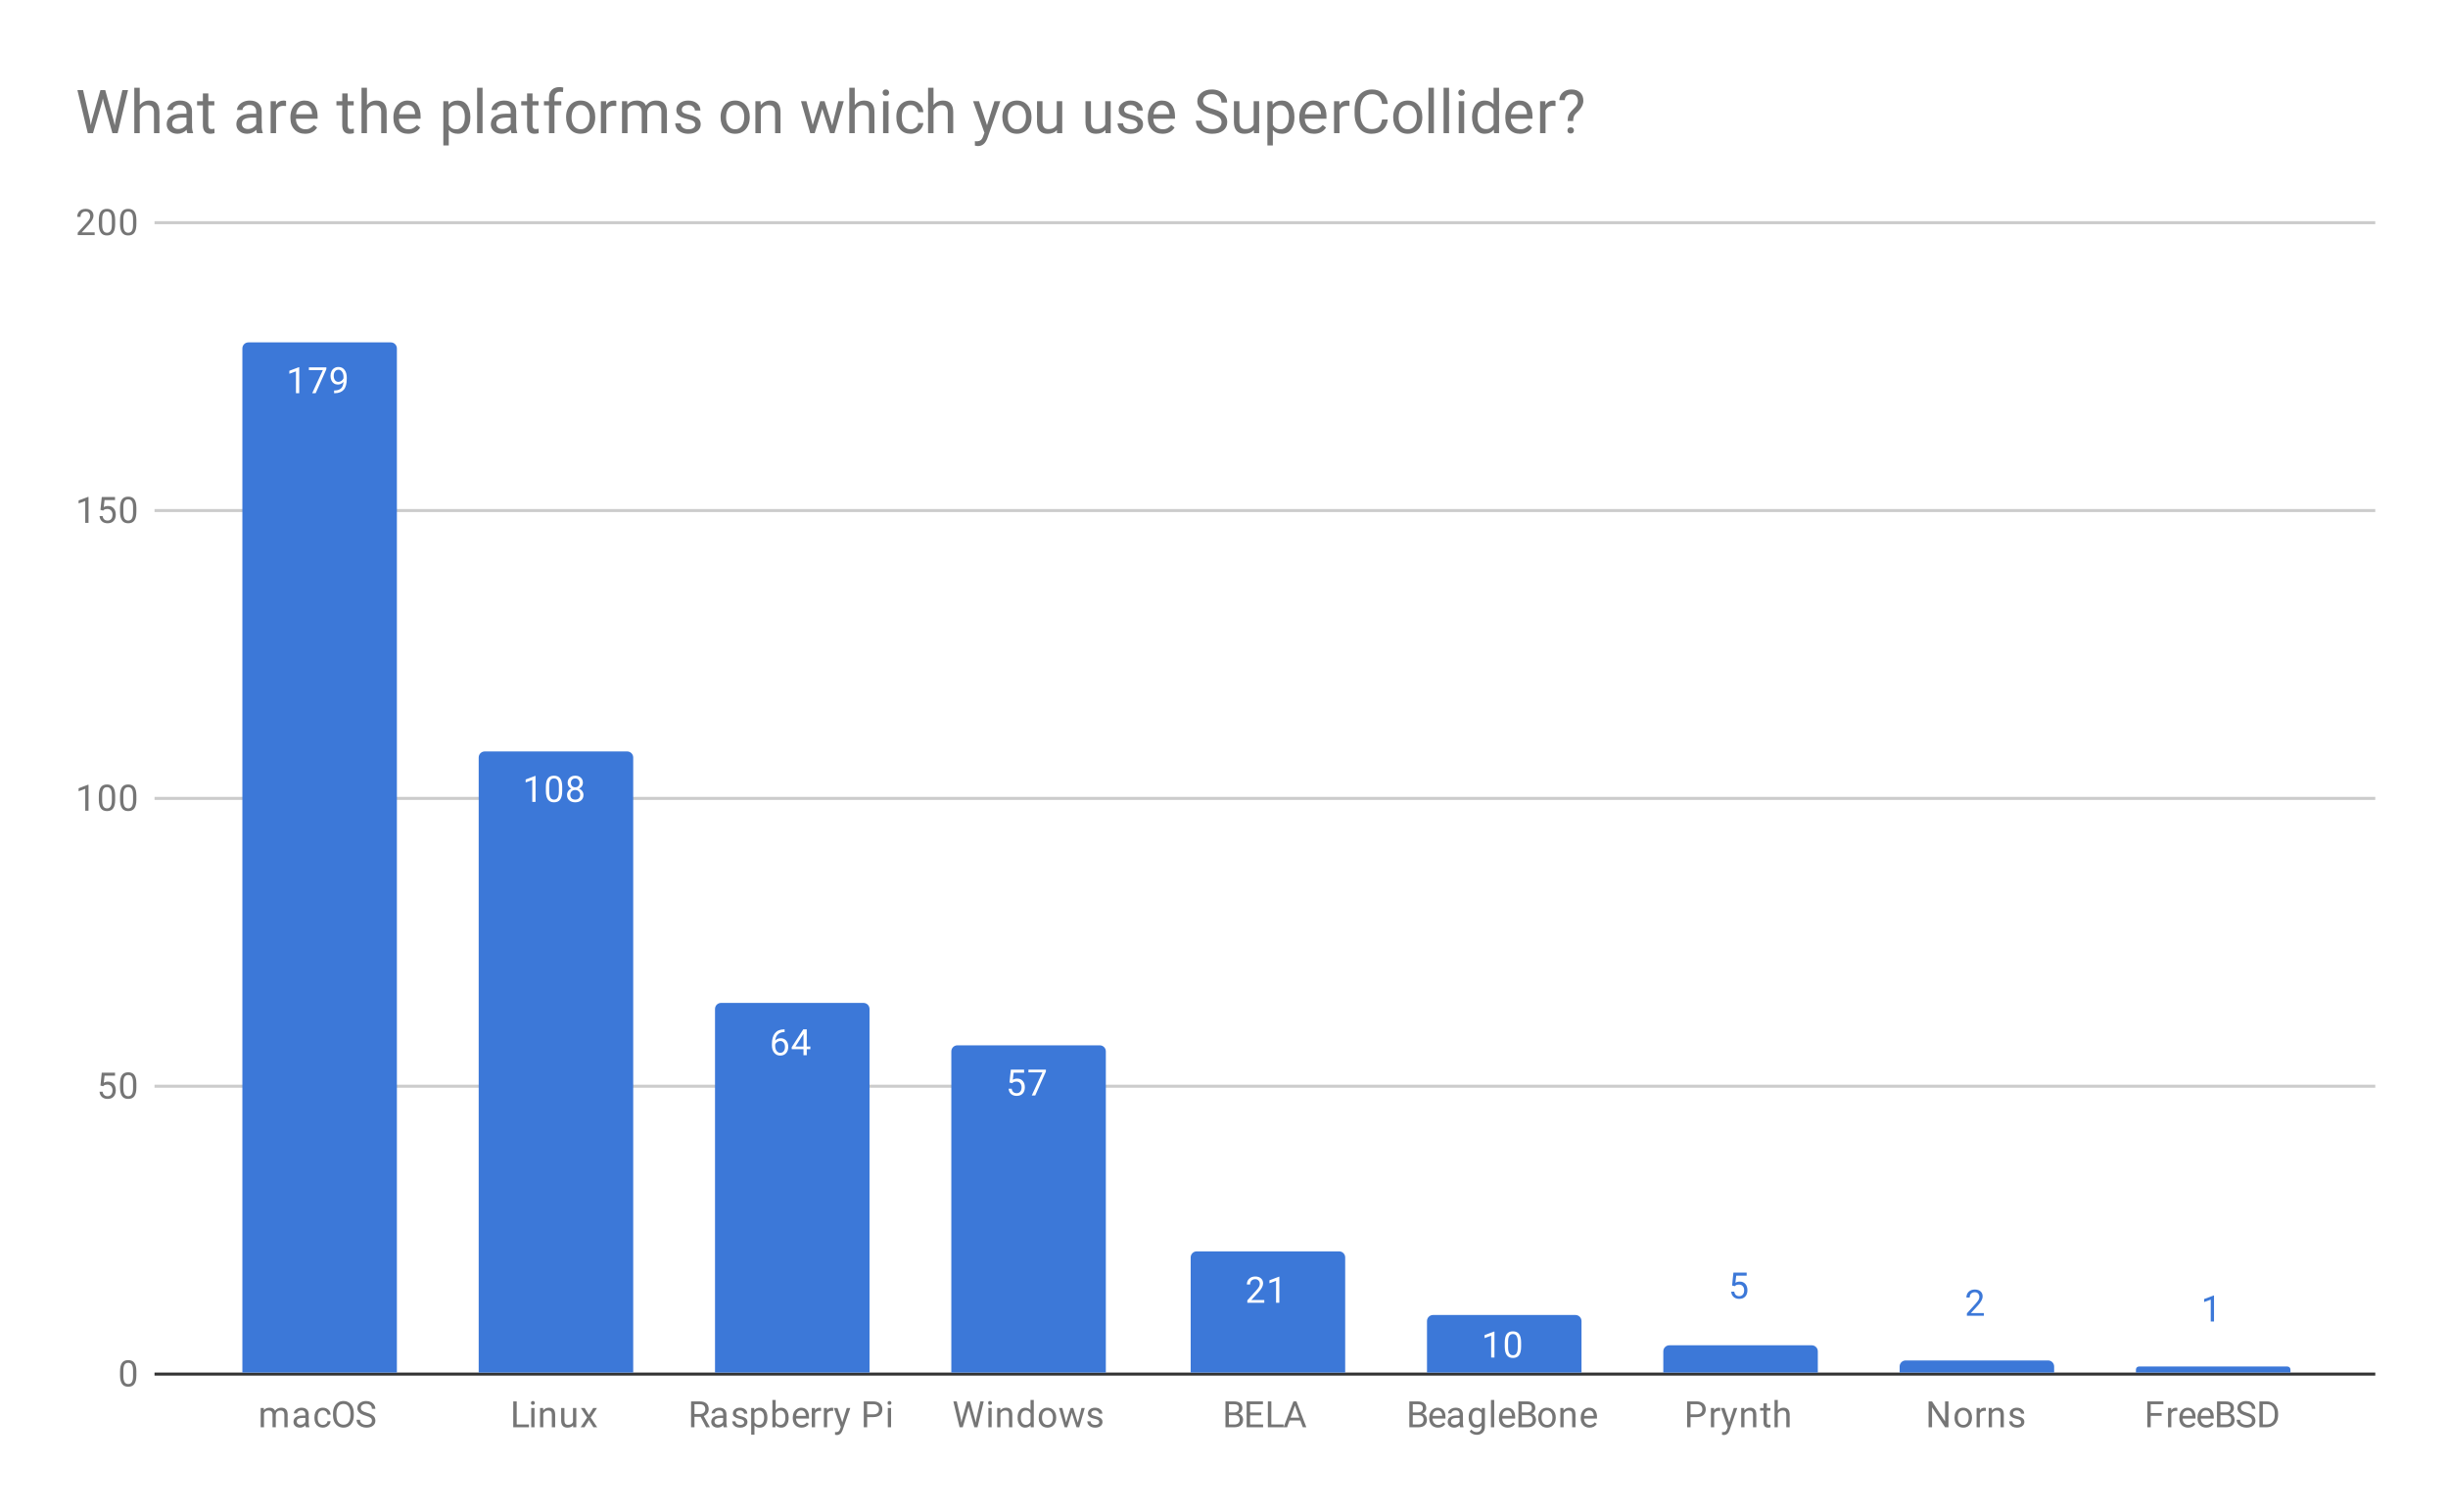 <svg version="1.1" viewBox="0.0 0.0 808.0 499.0" fill="none" stroke="none" stroke-linecap="square" stroke-miterlimit="10" width="808" height="499" xmlns:xlink="http://www.w3.org/1999/xlink" xmlns="http://www.w3.org/2000/svg"><path fill="#ffffff" d="M0 0L808.0 0L808.0 499.0L0 499.0L0 0Z" fill-rule="nonzero"/><path fill="#ffffff" d="M0 0L808.0 0L808.0 499.0L0 499.0L0 0Z" fill-rule="nonzero"/><path stroke="#333333" stroke-width="1.0" stroke-linecap="butt" d="M51.5 453.5L783.5 453.5" fill-rule="nonzero"/><path stroke="#cccccc" stroke-width="1.0" stroke-linecap="butt" d="M51.5 358.5L783.5 358.5" fill-rule="nonzero"/><path stroke="#cccccc" stroke-width="1.0" stroke-linecap="butt" d="M51.5 263.5L783.5 263.5" fill-rule="nonzero"/><path stroke="#cccccc" stroke-width="1.0" stroke-linecap="butt" d="M51.5 168.5L783.5 168.5" fill-rule="nonzero"/><path stroke="#cccccc" stroke-width="1.0" stroke-linecap="butt" d="M51.5 73.5L783.5 73.5" fill-rule="nonzero"/><clipPath id="id_0"><path d="M51.95 73.083L783.05 73.083L783.05 453.05L51.95 453.05L51.95 73.083Z" clip-rule="nonzero"/></clipPath><path stroke="#000000" stroke-width="0.0" stroke-linecap="butt" stroke-opacity="0.0" clip-path="url(#id_0)" d="M131.0 453.0L80.0 453.0L80.0 115.0C80.0 113.895 80.895 113.0 82.0 113.0L129.0 113.0C130.105 113.0 131.0 113.895 131.0 115.0Z" fill-rule="nonzero"/><path fill="#3c78d8" clip-path="url(#id_0)" d="M131.0 453.0L80.0 453.0L80.0 115.0C80.0 113.895 80.895 113.0 82.0 113.0L129.0 113.0C130.105 113.0 131.0 113.895 131.0 115.0Z" fill-rule="nonzero"/><path stroke="#000000" stroke-width="0.0" stroke-linecap="butt" stroke-opacity="0.0" clip-path="url(#id_0)" d="M209.0 453.0L158.0 453.0L158.0 250.0C158.0 248.895 158.895 248.0 160.0 248.0L207.0 248.0C208.105 248.0 209.0 248.895 209.0 250.0Z" fill-rule="nonzero"/><path fill="#3c78d8" clip-path="url(#id_0)" d="M209.0 453.0L158.0 453.0L158.0 250.0C158.0 248.895 158.895 248.0 160.0 248.0L207.0 248.0C208.105 248.0 209.0 248.895 209.0 250.0Z" fill-rule="nonzero"/><path stroke="#000000" stroke-width="0.0" stroke-linecap="butt" stroke-opacity="0.0" clip-path="url(#id_0)" d="M287.0 453.0L236.0 453.0L236.0 333.0C236.0 331.895 236.895 331.0 238.0 331.0L285.0 331.0C286.105 331.0 287.0 331.895 287.0 333.0Z" fill-rule="nonzero"/><path fill="#3c78d8" clip-path="url(#id_0)" d="M287.0 453.0L236.0 453.0L236.0 333.0C236.0 331.895 236.895 331.0 238.0 331.0L285.0 331.0C286.105 331.0 287.0 331.895 287.0 333.0Z" fill-rule="nonzero"/><path stroke="#000000" stroke-width="0.0" stroke-linecap="butt" stroke-opacity="0.0" clip-path="url(#id_0)" d="M365.0 453.0L314.0 453.0L314.0 347.0C314.0 345.895 314.895 345.0 316.0 345.0L363.0 345.0C364.105 345.0 365.0 345.895 365.0 347.0Z" fill-rule="nonzero"/><path fill="#3c78d8" clip-path="url(#id_0)" d="M365.0 453.0L314.0 453.0L314.0 347.0C314.0 345.895 314.895 345.0 316.0 345.0L363.0 345.0C364.105 345.0 365.0 345.895 365.0 347.0Z" fill-rule="nonzero"/><path stroke="#000000" stroke-width="0.0" stroke-linecap="butt" stroke-opacity="0.0" clip-path="url(#id_0)" d="M444.0 453.0L393.0 453.0L393.0 415.0C393.0 413.895 393.895 413.0 395.0 413.0L442.0 413.0C443.105 413.0 444.0 413.895 444.0 415.0Z" fill-rule="nonzero"/><path fill="#3c78d8" clip-path="url(#id_0)" d="M444.0 453.0L393.0 453.0L393.0 415.0C393.0 413.895 393.895 413.0 395.0 413.0L442.0 413.0C443.105 413.0 444.0 413.895 444.0 415.0Z" fill-rule="nonzero"/><path stroke="#000000" stroke-width="0.0" stroke-linecap="butt" stroke-opacity="0.0" clip-path="url(#id_0)" d="M522.0 453.0L471.0 453.0L471.0 436.0C471.0 434.895 471.895 434.0 473.0 434.0L520.0 434.0C521.105 434.0 522.0 434.895 522.0 436.0Z" fill-rule="nonzero"/><path fill="#3c78d8" clip-path="url(#id_0)" d="M522.0 453.0L471.0 453.0L471.0 436.0C471.0 434.895 471.895 434.0 473.0 434.0L520.0 434.0C521.105 434.0 522.0 434.895 522.0 436.0Z" fill-rule="nonzero"/><path stroke="#000000" stroke-width="0.0" stroke-linecap="butt" stroke-opacity="0.0" clip-path="url(#id_0)" d="M600.0 453.0L549.0 453.0L549.0 446.0C549.0 444.895 549.895 444.0 551.0 444.0L598.0 444.0C599.105 444.0 600.0 444.895 600.0 446.0Z" fill-rule="nonzero"/><path fill="#3c78d8" clip-path="url(#id_0)" d="M600.0 453.0L549.0 453.0L549.0 446.0C549.0 444.895 549.895 444.0 551.0 444.0L598.0 444.0C599.105 444.0 600.0 444.895 600.0 446.0Z" fill-rule="nonzero"/><path stroke="#000000" stroke-width="0.0" stroke-linecap="butt" stroke-opacity="0.0" clip-path="url(#id_0)" d="M678.0 453.0L627.0 453.0L627.0 451.0C627.0 449.895 627.895 449.0 629.0 449.0L676.0 449.0C677.105 449.0 678.0 449.895 678.0 451.0Z" fill-rule="nonzero"/><path fill="#3c78d8" clip-path="url(#id_0)" d="M678.0 453.0L627.0 453.0L627.0 451.0C627.0 449.895 627.895 449.0 629.0 449.0L676.0 449.0C677.105 449.0 678.0 449.895 678.0 451.0Z" fill-rule="nonzero"/><path stroke="#000000" stroke-width="0.0" stroke-linecap="butt" stroke-opacity="0.0" clip-path="url(#id_0)" d="M756.0 453.0L705.0 453.0L705.0 452.0C705.0 451.448 705.448 451.0 706.0 451.0L755.0 451.0C755.552 451.0 756.0 451.448 756.0 452.0Z" fill-rule="nonzero"/><path fill="#3c78d8" clip-path="url(#id_0)" d="M756.0 453.0L705.0 453.0L705.0 452.0C705.0 451.448 705.448 451.0 706.0 451.0L755.0 451.0C755.552 451.0 756.0 451.448 756.0 452.0Z" fill-rule="nonzero"/><path stroke="#3c78d8" stroke-width="3.0" stroke-linejoin="round" stroke-linecap="round" d="M98.766 129.78L97.688 129.78L97.688 122.561L95.5 123.358L95.5 122.374L98.609 121.202L98.766 121.202L98.766 129.78ZM107.719 121.858L104.188 129.78L103.047 129.78L106.562 122.139L101.953 122.139L101.953 121.249L107.719 121.249L107.719 121.858ZM113.359 126.03Q113.031 126.436 112.547 126.686Q112.078 126.92 111.516 126.92Q110.781 126.92 110.234 126.561Q109.688 126.202 109.391 125.545Q109.094 124.874 109.094 124.077Q109.094 123.233 109.406 122.545Q109.734 121.858 110.328 121.499Q110.938 121.124 111.734 121.124Q113.0 121.124 113.719 122.077Q114.453 123.03 114.453 124.655L114.453 124.967Q114.453 127.467 113.469 128.608Q112.484 129.749 110.5 129.78L110.281 129.78L110.281 128.874L110.516 128.874Q111.859 128.842 112.578 128.17Q113.297 127.499 113.359 126.03ZM111.688 126.03Q112.234 126.03 112.688 125.702Q113.156 125.358 113.375 124.874L113.375 124.436Q113.375 123.374 112.906 122.702Q112.438 122.03 111.734 122.03Q111.016 122.03 110.578 122.577Q110.156 123.124 110.156 124.03Q110.156 124.905 110.562 125.467Q110.984 126.03 111.688 126.03Z" fill-rule="nonzero"/><path fill="#ffffff" d="M98.766 129.78L97.688 129.78L97.688 122.561L95.5 123.358L95.5 122.374L98.609 121.202L98.766 121.202L98.766 129.78ZM107.719 121.858L104.188 129.78L103.047 129.78L106.562 122.139L101.953 122.139L101.953 121.249L107.719 121.249L107.719 121.858ZM113.359 126.03Q113.031 126.436 112.547 126.686Q112.078 126.92 111.516 126.92Q110.781 126.92 110.234 126.561Q109.688 126.202 109.391 125.545Q109.094 124.874 109.094 124.077Q109.094 123.233 109.406 122.545Q109.734 121.858 110.328 121.499Q110.938 121.124 111.734 121.124Q113.0 121.124 113.719 122.077Q114.453 123.03 114.453 124.655L114.453 124.967Q114.453 127.467 113.469 128.608Q112.484 129.749 110.5 129.78L110.281 129.78L110.281 128.874L110.516 128.874Q111.859 128.842 112.578 128.17Q113.297 127.499 113.359 126.03ZM111.688 126.03Q112.234 126.03 112.688 125.702Q113.156 125.358 113.375 124.874L113.375 124.436Q113.375 123.374 112.906 122.702Q112.438 122.03 111.734 122.03Q111.016 122.03 110.578 122.577Q110.156 123.124 110.156 124.03Q110.156 124.905 110.562 125.467Q110.984 126.03 111.688 126.03Z" fill-rule="nonzero"/><path stroke="#3c78d8" stroke-width="3.0" stroke-linejoin="round" stroke-linecap="round" d="M176.766 264.668L175.688 264.668L175.688 257.449L173.5 258.246L173.5 257.262L176.609 256.09L176.766 256.09L176.766 264.668ZM185.562 261.027Q185.562 262.934 184.906 263.871Q184.266 264.793 182.875 264.793Q181.516 264.793 180.859 263.887Q180.203 262.981 180.172 261.168L180.172 259.731Q180.172 257.84 180.812 256.934Q181.469 256.012 182.859 256.012Q184.234 256.012 184.891 256.902Q185.547 257.777 185.562 259.621L185.562 261.027ZM184.469 259.543Q184.469 258.168 184.078 257.543Q183.703 256.902 182.859 256.902Q182.031 256.902 181.641 257.543Q181.266 258.168 181.266 259.465L181.266 261.199Q181.266 262.574 181.656 263.246Q182.062 263.902 182.875 263.902Q183.672 263.902 184.062 263.277Q184.453 262.652 184.469 261.324L184.469 259.543ZM192.391 258.356Q192.391 258.996 192.047 259.496Q191.703 259.996 191.141 260.277Q191.797 260.559 192.188 261.121Q192.578 261.668 192.578 262.371Q192.578 263.465 191.828 264.137Q191.094 264.793 189.875 264.793Q188.641 264.793 187.891 264.137Q187.156 263.465 187.156 262.371Q187.156 261.668 187.531 261.121Q187.906 260.559 188.578 260.277Q188.016 259.996 187.688 259.496Q187.359 258.996 187.359 258.356Q187.359 257.277 188.047 256.652Q188.734 256.012 189.875 256.012Q191.0 256.012 191.688 256.652Q192.391 257.277 192.391 258.356ZM191.5 262.34Q191.5 261.621 191.047 261.184Q190.594 260.731 189.859 260.731Q189.125 260.731 188.672 261.184Q188.234 261.621 188.234 262.356Q188.234 263.074 188.672 263.496Q189.109 263.902 189.875 263.902Q190.625 263.902 191.062 263.481Q191.5 263.059 191.5 262.34ZM189.875 256.902Q189.234 256.902 188.828 257.309Q188.438 257.699 188.438 258.387Q188.438 259.027 188.828 259.434Q189.219 259.84 189.859 259.84Q190.516 259.84 190.906 259.434Q191.297 259.027 191.297 258.387Q191.297 257.731 190.891 257.324Q190.484 256.902 189.875 256.902Z" fill-rule="nonzero"/><path fill="#ffffff" d="M176.766 264.668L175.688 264.668L175.688 257.449L173.5 258.246L173.5 257.262L176.609 256.09L176.766 256.09L176.766 264.668ZM185.562 261.027Q185.562 262.934 184.906 263.871Q184.266 264.793 182.875 264.793Q181.516 264.793 180.859 263.887Q180.203 262.981 180.172 261.168L180.172 259.731Q180.172 257.84 180.812 256.934Q181.469 256.012 182.859 256.012Q184.234 256.012 184.891 256.902Q185.547 257.777 185.562 259.621L185.562 261.027ZM184.469 259.543Q184.469 258.168 184.078 257.543Q183.703 256.902 182.859 256.902Q182.031 256.902 181.641 257.543Q181.266 258.168 181.266 259.465L181.266 261.199Q181.266 262.574 181.656 263.246Q182.062 263.902 182.875 263.902Q183.672 263.902 184.062 263.277Q184.453 262.652 184.469 261.324L184.469 259.543ZM192.391 258.356Q192.391 258.996 192.047 259.496Q191.703 259.996 191.141 260.277Q191.797 260.559 192.188 261.121Q192.578 261.668 192.578 262.371Q192.578 263.465 191.828 264.137Q191.094 264.793 189.875 264.793Q188.641 264.793 187.891 264.137Q187.156 263.465 187.156 262.371Q187.156 261.668 187.531 261.121Q187.906 260.559 188.578 260.277Q188.016 259.996 187.688 259.496Q187.359 258.996 187.359 258.356Q187.359 257.277 188.047 256.652Q188.734 256.012 189.875 256.012Q191.0 256.012 191.688 256.652Q192.391 257.277 192.391 258.356ZM191.5 262.34Q191.5 261.621 191.047 261.184Q190.594 260.731 189.859 260.731Q189.125 260.731 188.672 261.184Q188.234 261.621 188.234 262.356Q188.234 263.074 188.672 263.496Q189.109 263.902 189.875 263.902Q190.625 263.902 191.062 263.481Q191.5 263.059 191.5 262.34ZM189.875 256.902Q189.234 256.902 188.828 257.309Q188.438 257.699 188.438 258.387Q188.438 259.027 188.828 259.434Q189.219 259.84 189.859 259.84Q190.516 259.84 190.906 259.434Q191.297 259.027 191.297 258.387Q191.297 257.731 190.891 257.324Q190.484 256.902 189.875 256.902Z" fill-rule="nonzero"/><path stroke="#3c78d8" stroke-width="3.0" stroke-linejoin="round" stroke-linecap="round" d="M258.969 339.729L258.969 340.636L258.766 340.636Q257.5 340.667 256.75 341.401Q256.0 342.12 255.875 343.433Q256.562 342.667 257.719 342.667Q258.828 342.667 259.5 343.448Q260.172 344.229 260.172 345.479Q260.172 346.792 259.453 347.589Q258.734 348.386 257.516 348.386Q256.297 348.386 255.531 347.448Q254.781 346.495 254.781 345.011L254.781 344.604Q254.781 342.245 255.781 340.995Q256.781 339.745 258.766 339.729L258.969 339.729ZM257.547 343.573Q256.984 343.573 256.516 343.901Q256.047 344.229 255.859 344.745L255.859 345.136Q255.859 346.198 256.328 346.839Q256.812 347.479 257.516 347.479Q258.25 347.479 258.672 346.948Q259.094 346.401 259.094 345.526Q259.094 344.651 258.672 344.12Q258.25 343.573 257.547 343.573ZM266.281 345.401L267.469 345.401L267.469 346.276L266.281 346.276L266.281 348.261L265.203 348.261L265.203 346.276L261.312 346.276L261.312 345.636L265.125 339.729L266.281 339.729L266.281 345.401ZM262.547 345.401L265.203 345.401L265.203 341.214L265.062 341.448L262.547 345.401Z" fill-rule="nonzero"/><path fill="#ffffff" d="M258.969 339.729L258.969 340.636L258.766 340.636Q257.5 340.667 256.75 341.401Q256.0 342.12 255.875 343.433Q256.562 342.667 257.719 342.667Q258.828 342.667 259.5 343.448Q260.172 344.229 260.172 345.479Q260.172 346.792 259.453 347.589Q258.734 348.386 257.516 348.386Q256.297 348.386 255.531 347.448Q254.781 346.495 254.781 345.011L254.781 344.604Q254.781 342.245 255.781 340.995Q256.781 339.745 258.766 339.729L258.969 339.729ZM257.547 343.573Q256.984 343.573 256.516 343.901Q256.047 344.229 255.859 344.745L255.859 345.136Q255.859 346.198 256.328 346.839Q256.812 347.479 257.516 347.479Q258.25 347.479 258.672 346.948Q259.094 346.401 259.094 345.526Q259.094 344.651 258.672 344.12Q258.25 343.573 257.547 343.573ZM266.281 345.401L267.469 345.401L267.469 346.276L266.281 346.276L266.281 348.261L265.203 348.261L265.203 346.276L261.312 346.276L261.312 345.636L265.125 339.729L266.281 339.729L266.281 345.401ZM262.547 345.401L265.203 345.401L265.203 341.214L265.062 341.448L262.547 345.401Z" fill-rule="nonzero"/><path stroke="#3c78d8" stroke-width="3.0" stroke-linejoin="round" stroke-linecap="round" d="M333.203 357.278L333.641 353.028L338.016 353.028L338.016 354.028L334.562 354.028L334.297 356.356Q334.938 355.981 335.734 355.981Q336.891 355.981 337.578 356.763Q338.266 357.528 338.266 358.841Q338.266 360.153 337.547 360.919Q336.844 361.685 335.562 361.685Q334.438 361.685 333.719 361.06Q333.0 360.419 332.906 359.31L333.922 359.31Q334.031 360.044 334.453 360.419Q334.875 360.794 335.562 360.794Q336.312 360.794 336.75 360.278Q337.188 359.763 337.188 358.856Q337.188 357.997 336.719 357.481Q336.25 356.966 335.469 356.966Q334.766 356.966 334.359 357.263L334.078 357.497L333.203 357.278ZM345.219 353.638L341.688 361.56L340.547 361.56L344.062 353.919L339.453 353.919L339.453 353.028L345.219 353.028L345.219 353.638Z" fill-rule="nonzero"/><path fill="#ffffff" d="M333.203 357.278L333.641 353.028L338.016 353.028L338.016 354.028L334.562 354.028L334.297 356.356Q334.938 355.981 335.734 355.981Q336.891 355.981 337.578 356.763Q338.266 357.528 338.266 358.841Q338.266 360.153 337.547 360.919Q336.844 361.685 335.562 361.685Q334.438 361.685 333.719 361.06Q333.0 360.419 332.906 359.31L333.922 359.31Q334.031 360.044 334.453 360.419Q334.875 360.794 335.562 360.794Q336.312 360.794 336.75 360.278Q337.188 359.763 337.188 358.856Q337.188 357.997 336.719 357.481Q336.25 356.966 335.469 356.966Q334.766 356.966 334.359 357.263L334.078 357.497L333.203 357.278ZM345.219 353.638L341.688 361.56L340.547 361.56L344.062 353.919L339.453 353.919L339.453 353.028L345.219 353.028L345.219 353.638Z" fill-rule="nonzero"/><path stroke="#3c78d8" stroke-width="3.0" stroke-linejoin="round" stroke-linecap="round" d="M417.297 429.954L411.703 429.954L411.703 429.172L414.656 425.891Q415.312 425.141 415.562 424.688Q415.812 424.219 415.812 423.719Q415.812 423.047 415.406 422.625Q415.016 422.188 414.328 422.188Q413.531 422.188 413.078 422.657Q412.625 423.11 412.625 423.938L411.547 423.938Q411.547 422.75 412.297 422.032Q413.062 421.297 414.328 421.297Q415.531 421.297 416.219 421.922Q416.906 422.547 416.906 423.594Q416.906 424.844 415.297 426.594L413.016 429.063L417.297 429.063L417.297 429.954ZM422.266 429.954L421.188 429.954L421.188 422.735L419.0 423.532L419.0 422.547L422.109 421.375L422.266 421.375L422.266 429.954Z" fill-rule="nonzero"/><path fill="#ffffff" d="M417.297 429.954L411.703 429.954L411.703 429.172L414.656 425.891Q415.312 425.141 415.562 424.688Q415.812 424.219 415.812 423.719Q415.812 423.047 415.406 422.625Q415.016 422.188 414.328 422.188Q413.531 422.188 413.078 422.657Q412.625 423.11 412.625 423.938L411.547 423.938Q411.547 422.75 412.297 422.032Q413.062 421.297 414.328 421.297Q415.531 421.297 416.219 421.922Q416.906 422.547 416.906 423.594Q416.906 424.844 415.297 426.594L413.016 429.063L417.297 429.063L417.297 429.954ZM422.266 429.954L421.188 429.954L421.188 422.735L419.0 423.532L419.0 422.547L422.109 421.375L422.266 421.375L422.266 429.954Z" fill-rule="nonzero"/><path stroke="#3c78d8" stroke-width="3.0" stroke-linejoin="round" stroke-linecap="round" d="M493.266 448.051L492.188 448.051L492.188 440.832L490.0 441.629L490.0 440.645L493.109 439.473L493.266 439.473L493.266 448.051ZM502.062 444.41Q502.062 446.316 501.406 447.254Q500.766 448.176 499.375 448.176Q498.016 448.176 497.359 447.27Q496.703 446.363 496.672 444.551L496.672 443.113Q496.672 441.223 497.312 440.316Q497.969 439.395 499.359 439.395Q500.734 439.395 501.391 440.285Q502.047 441.16 502.062 443.004L502.062 444.41ZM500.969 442.926Q500.969 441.551 500.578 440.926Q500.203 440.285 499.359 440.285Q498.531 440.285 498.141 440.926Q497.766 441.551 497.766 442.848L497.766 444.582Q497.766 445.957 498.156 446.629Q498.562 447.285 499.375 447.285Q500.172 447.285 500.562 446.66Q500.953 446.035 500.969 444.707L500.969 442.926Z" fill-rule="nonzero"/><path fill="#ffffff" d="M493.266 448.051L492.188 448.051L492.188 440.832L490.0 441.629L490.0 440.645L493.109 439.473L493.266 439.473L493.266 448.051ZM502.062 444.41Q502.062 446.316 501.406 447.254Q500.766 448.176 499.375 448.176Q498.016 448.176 497.359 447.27Q496.703 446.363 496.672 444.551L496.672 443.113Q496.672 441.223 497.312 440.316Q497.969 439.395 499.359 439.395Q500.734 439.395 501.391 440.285Q502.047 441.16 502.062 443.004L502.062 444.41ZM500.969 442.926Q500.969 441.551 500.578 440.926Q500.203 440.285 499.359 440.285Q498.531 440.285 498.141 440.926Q497.766 441.551 497.766 442.848L497.766 444.582Q497.766 445.957 498.156 446.629Q498.562 447.285 499.375 447.285Q500.172 447.285 500.562 446.66Q500.953 446.035 500.969 444.707L500.969 442.926Z" fill-rule="nonzero"/><path stroke="#ffffff" stroke-width="3.0" stroke-linejoin="round" stroke-linecap="round" d="M571.703 424.27L572.141 420.02L576.516 420.02L576.516 421.02L573.062 421.02L572.797 423.348Q573.438 422.973 574.234 422.973Q575.391 422.973 576.078 423.754Q576.766 424.52 576.766 425.832Q576.766 427.145 576.047 427.91Q575.344 428.676 574.062 428.676Q572.938 428.676 572.219 428.051Q571.5 427.41 571.406 426.301L572.422 426.301Q572.531 427.035 572.953 427.41Q573.375 427.785 574.062 427.785Q574.812 427.785 575.25 427.27Q575.688 426.754 575.688 425.848Q575.688 424.988 575.219 424.473Q574.75 423.957 573.969 423.957Q573.266 423.957 572.859 424.254L572.578 424.488L571.703 424.27Z" fill-rule="nonzero"/><path fill="#3c78d8" d="M571.703 424.27L572.141 420.02L576.516 420.02L576.516 421.02L573.062 421.02L572.797 423.348Q573.438 422.973 574.234 422.973Q575.391 422.973 576.078 423.754Q576.766 424.52 576.766 425.832Q576.766 427.145 576.047 427.91Q575.344 428.676 574.062 428.676Q572.938 428.676 572.219 428.051Q571.5 427.41 571.406 426.301L572.422 426.301Q572.531 427.035 572.953 427.41Q573.375 427.785 574.062 427.785Q574.812 427.785 575.25 427.27Q575.688 426.754 575.688 425.848Q575.688 424.988 575.219 424.473Q574.75 423.957 573.969 423.957Q573.266 423.957 572.859 424.254L572.578 424.488L571.703 424.27Z" fill-rule="nonzero"/><path stroke="#ffffff" stroke-width="3.0" stroke-linejoin="round" stroke-linecap="round" d="M654.797 434.25L649.203 434.25L649.203 433.469L652.156 430.188Q652.812 429.438 653.062 428.985Q653.312 428.516 653.312 428.016Q653.312 427.344 652.906 426.922Q652.516 426.485 651.828 426.485Q651.031 426.485 650.578 426.953Q650.125 427.407 650.125 428.235L649.047 428.235Q649.047 427.047 649.797 426.328Q650.562 425.594 651.828 425.594Q653.031 425.594 653.719 426.219Q654.406 426.844 654.406 427.891Q654.406 429.141 652.797 430.891L650.516 433.36L654.797 433.36L654.797 434.25Z" fill-rule="nonzero"/><path fill="#3c78d8" d="M654.797 434.25L649.203 434.25L649.203 433.469L652.156 430.188Q652.812 429.438 653.062 428.985Q653.312 428.516 653.312 428.016Q653.312 427.344 652.906 426.922Q652.516 426.485 651.828 426.485Q651.031 426.485 650.578 426.953Q650.125 427.407 650.125 428.235L649.047 428.235Q649.047 427.047 649.797 426.328Q650.562 425.594 651.828 425.594Q653.031 425.594 653.719 426.219Q654.406 426.844 654.406 427.891Q654.406 429.141 652.797 430.891L650.516 433.36L654.797 433.36L654.797 434.25Z" fill-rule="nonzero"/><path stroke="#ffffff" stroke-width="3.0" stroke-linejoin="round" stroke-linecap="round" d="M730.766 436.15L729.688 436.15L729.688 428.931L727.5 429.728L727.5 428.744L730.609 427.572L730.766 427.572L730.766 436.15Z" fill-rule="nonzero"/><path fill="#3c78d8" d="M730.766 436.15L729.688 436.15L729.688 428.931L727.5 429.728L727.5 428.744L730.609 427.572L730.766 427.572L730.766 436.15Z" fill-rule="nonzero"/><path fill="#757575" d="M45.013 453.909Q45.013 455.816 44.356 456.753Q43.716 457.675 42.325 457.675Q40.966 457.675 40.309 456.769Q39.653 455.863 39.622 454.05L39.622 452.613Q39.622 450.722 40.263 449.816Q40.919 448.894 42.309 448.894Q43.684 448.894 44.341 449.784Q44.997 450.659 45.013 452.503L45.013 453.909ZM43.919 452.425Q43.919 451.05 43.528 450.425Q43.153 449.784 42.309 449.784Q41.481 449.784 41.091 450.425Q40.716 451.05 40.716 452.347L40.716 454.081Q40.716 455.456 41.106 456.128Q41.513 456.784 42.325 456.784Q43.122 456.784 43.513 456.159Q43.903 455.534 43.919 454.206L43.919 452.425Z" fill-rule="nonzero"/><path fill="#757575" d="M33.153 358.277L33.591 354.027L37.966 354.027L37.966 355.027L34.513 355.027L34.247 357.355Q34.888 356.98 35.684 356.98Q36.841 356.98 37.528 357.761Q38.216 358.527 38.216 359.84Q38.216 361.152 37.497 361.918Q36.794 362.683 35.513 362.683Q34.388 362.683 33.669 362.058Q32.95 361.418 32.856 360.308L33.872 360.308Q33.981 361.043 34.403 361.418Q34.825 361.793 35.513 361.793Q36.263 361.793 36.7 361.277Q37.138 360.761 37.138 359.855Q37.138 358.996 36.669 358.48Q36.2 357.965 35.419 357.965Q34.716 357.965 34.309 358.261L34.028 358.496L33.153 358.277ZM45.013 358.918Q45.013 360.824 44.356 361.761Q43.716 362.683 42.325 362.683Q40.966 362.683 40.309 361.777Q39.653 360.871 39.622 359.058L39.622 357.621Q39.622 355.73 40.263 354.824Q40.919 353.902 42.309 353.902Q43.684 353.902 44.341 354.793Q44.997 355.668 45.013 357.511L45.013 358.918ZM43.919 357.433Q43.919 356.058 43.528 355.433Q43.153 354.793 42.309 354.793Q41.481 354.793 41.091 355.433Q40.716 356.058 40.716 357.355L40.716 359.09Q40.716 360.465 41.106 361.136Q41.513 361.793 42.325 361.793Q43.122 361.793 43.513 361.168Q43.903 360.543 43.919 359.215L43.919 357.433Z" fill-rule="nonzero"/><path fill="#757575" d="M29.216 267.567L28.137 267.567L28.137 260.348L25.95 261.145L25.95 260.16L29.059 258.989L29.216 258.989L29.216 267.567ZM38.013 263.926Q38.013 265.832 37.356 266.77Q36.716 267.692 35.325 267.692Q33.966 267.692 33.309 266.785Q32.653 265.879 32.622 264.067L32.622 262.629Q32.622 260.739 33.263 259.832Q33.919 258.91 35.309 258.91Q36.684 258.91 37.341 259.801Q37.997 260.676 38.013 262.52L38.013 263.926ZM36.919 262.442Q36.919 261.067 36.528 260.442Q36.153 259.801 35.309 259.801Q34.481 259.801 34.091 260.442Q33.716 261.067 33.716 262.364L33.716 264.098Q33.716 265.473 34.106 266.145Q34.513 266.801 35.325 266.801Q36.122 266.801 36.513 266.176Q36.903 265.551 36.919 264.223L36.919 262.442ZM45.013 263.926Q45.013 265.832 44.356 266.77Q43.716 267.692 42.325 267.692Q40.966 267.692 40.309 266.785Q39.653 265.879 39.622 264.067L39.622 262.629Q39.622 260.739 40.263 259.832Q40.919 258.91 42.309 258.91Q43.684 258.91 44.341 259.801Q44.997 260.676 45.013 262.52L45.013 263.926ZM43.919 262.442Q43.919 261.067 43.528 260.442Q43.153 259.801 42.309 259.801Q41.481 259.801 41.091 260.442Q40.716 261.067 40.716 262.364L40.716 264.098Q40.716 265.473 41.106 266.145Q41.513 266.801 42.325 266.801Q43.122 266.801 43.513 266.176Q43.903 265.551 43.919 264.223L43.919 262.442Z" fill-rule="nonzero"/><path fill="#757575" d="M29.216 172.575L28.137 172.575L28.137 165.356L25.95 166.153L25.95 165.169L29.059 163.997L29.216 163.997L29.216 172.575ZM33.153 168.294L33.591 164.044L37.966 164.044L37.966 165.044L34.513 165.044L34.247 167.372Q34.888 166.997 35.684 166.997Q36.841 166.997 37.528 167.778Q38.216 168.544 38.216 169.856Q38.216 171.169 37.497 171.934Q36.794 172.7 35.513 172.7Q34.388 172.7 33.669 172.075Q32.95 171.434 32.856 170.325L33.872 170.325Q33.981 171.059 34.403 171.434Q34.825 171.809 35.513 171.809Q36.263 171.809 36.7 171.294Q37.138 170.778 37.138 169.872Q37.138 169.012 36.669 168.497Q36.2 167.981 35.419 167.981Q34.716 167.981 34.309 168.278L34.028 168.512L33.153 168.294ZM45.013 168.934Q45.013 170.841 44.356 171.778Q43.716 172.7 42.325 172.7Q40.966 172.7 40.309 171.794Q39.653 170.887 39.622 169.075L39.622 167.637Q39.622 165.747 40.263 164.841Q40.919 163.919 42.309 163.919Q43.684 163.919 44.341 164.809Q44.997 165.684 45.013 167.528L45.013 168.934ZM43.919 167.45Q43.919 166.075 43.528 165.45Q43.153 164.809 42.309 164.809Q41.481 164.809 41.091 165.45Q40.716 166.075 40.716 167.372L40.716 169.106Q40.716 170.481 41.106 171.153Q41.513 171.809 42.325 171.809Q43.122 171.809 43.513 171.184Q43.903 170.559 43.919 169.231L43.919 167.45Z" fill-rule="nonzero"/><path fill="#757575" d="M31.247 77.583L25.653 77.583L25.653 76.802L28.606 73.521Q29.262 72.771 29.512 72.318Q29.762 71.849 29.762 71.349Q29.762 70.677 29.356 70.255Q28.966 69.818 28.278 69.818Q27.481 69.818 27.028 70.286Q26.575 70.74 26.575 71.568L25.497 71.568Q25.497 70.38 26.247 69.661Q27.012 68.927 28.278 68.927Q29.481 68.927 30.169 69.552Q30.856 70.177 30.856 71.224Q30.856 72.474 29.247 74.224L26.966 76.693L31.247 76.693L31.247 77.583ZM38.013 73.943Q38.013 75.849 37.356 76.786Q36.716 77.708 35.325 77.708Q33.966 77.708 33.309 76.802Q32.653 75.896 32.622 74.083L32.622 72.646Q32.622 70.755 33.263 69.849Q33.919 68.927 35.309 68.927Q36.684 68.927 37.341 69.818Q37.997 70.693 38.013 72.536L38.013 73.943ZM36.919 72.458Q36.919 71.083 36.528 70.458Q36.153 69.818 35.309 69.818Q34.481 69.818 34.091 70.458Q33.716 71.083 33.716 72.38L33.716 74.115Q33.716 75.49 34.106 76.161Q34.513 76.818 35.325 76.818Q36.122 76.818 36.513 76.193Q36.903 75.568 36.919 74.24L36.919 72.458ZM45.013 73.943Q45.013 75.849 44.356 76.786Q43.716 77.708 42.325 77.708Q40.966 77.708 40.309 76.802Q39.653 75.896 39.622 74.083L39.622 72.646Q39.622 70.755 40.263 69.849Q40.919 68.927 42.309 68.927Q43.684 68.927 44.341 69.818Q44.997 70.693 45.013 72.536L45.013 73.943ZM43.919 72.458Q43.919 71.083 43.528 70.458Q43.153 69.818 42.309 69.818Q41.481 69.818 41.091 70.458Q40.716 71.083 40.716 72.38L40.716 74.115Q40.716 75.49 41.106 76.161Q41.513 76.818 42.325 76.818Q43.122 76.818 43.513 76.193Q43.903 75.568 43.919 74.24L43.919 72.458Z" fill-rule="nonzero"/><path fill="#757575" d="M87.074 464.706L87.105 465.409Q87.792 464.597 88.98 464.597Q90.308 464.597 90.792 465.613Q91.105 465.159 91.605 464.878Q92.121 464.597 92.808 464.597Q94.902 464.597 94.933 466.8L94.933 471.05L93.855 471.05L93.855 466.863Q93.855 466.191 93.542 465.863Q93.23 465.519 92.496 465.519Q91.886 465.519 91.48 465.878Q91.089 466.238 91.027 466.847L91.027 471.05L89.949 471.05L89.949 466.894Q89.949 465.519 88.589 465.519Q87.527 465.519 87.136 466.425L87.136 471.05L86.042 471.05L86.042 464.706L87.074 464.706ZM100.964 471.05Q100.871 470.863 100.808 470.378Q100.058 471.175 99.011 471.175Q98.074 471.175 97.464 470.644Q96.871 470.113 96.871 469.284Q96.871 468.3 97.621 467.753Q98.371 467.206 99.746 467.206L100.792 467.206L100.792 466.706Q100.792 466.144 100.449 465.816Q100.121 465.472 99.449 465.472Q98.871 465.472 98.48 465.769Q98.089 466.05 98.089 466.472L96.996 466.472Q96.996 465.988 97.324 465.55Q97.667 465.113 98.246 464.863Q98.824 464.597 99.511 464.597Q100.621 464.597 101.23 465.144Q101.855 465.691 101.886 466.644L101.886 469.566Q101.886 470.441 102.105 470.956L102.105 471.05L100.964 471.05ZM99.167 470.222Q99.683 470.222 100.136 469.956Q100.589 469.691 100.792 469.269L100.792 467.972L99.949 467.972Q97.949 467.972 97.949 469.144Q97.949 469.644 98.292 469.941Q98.636 470.222 99.167 470.222ZM106.589 470.284Q107.167 470.284 107.605 469.941Q108.042 469.581 108.089 469.05L109.121 469.05Q109.089 469.597 108.73 470.097Q108.386 470.581 107.808 470.878Q107.246 471.175 106.589 471.175Q105.292 471.175 104.527 470.316Q103.777 469.441 103.777 467.941L103.777 467.753Q103.777 466.831 104.105 466.113Q104.449 465.394 105.074 465.003Q105.714 464.597 106.589 464.597Q107.652 464.597 108.355 465.238Q109.074 465.863 109.121 466.894L108.089 466.894Q108.042 466.269 107.621 465.878Q107.199 465.488 106.589 465.488Q105.761 465.488 105.308 466.081Q104.855 466.675 104.855 467.8L104.855 468.003Q104.855 469.097 105.308 469.691Q105.761 470.284 106.589 470.284ZM116.777 467.066Q116.777 468.316 116.355 469.253Q115.933 470.175 115.152 470.675Q114.386 471.175 113.355 471.175Q112.355 471.175 111.574 470.675Q110.792 470.175 110.355 469.269Q109.933 468.347 109.917 467.128L109.917 466.519Q109.917 465.284 110.339 464.347Q110.777 463.409 111.558 462.909Q112.339 462.394 113.355 462.394Q114.371 462.394 115.152 462.894Q115.933 463.394 116.355 464.331Q116.777 465.269 116.777 466.519L116.777 467.066ZM115.667 466.503Q115.667 464.988 115.058 464.175Q114.449 463.363 113.355 463.363Q112.277 463.363 111.667 464.175Q111.058 464.988 111.042 466.425L111.042 467.066Q111.042 468.534 111.652 469.378Q112.277 470.206 113.355 470.206Q114.449 470.206 115.042 469.425Q115.652 468.628 115.667 467.144L115.667 466.503ZM120.73 467.253Q119.292 466.831 118.621 466.222Q117.964 465.613 117.964 464.722Q117.964 463.722 118.761 463.066Q119.574 462.394 120.871 462.394Q121.746 462.394 122.433 462.738Q123.121 463.081 123.496 463.675Q123.886 464.269 123.886 464.988L122.746 464.988Q122.746 464.206 122.246 463.769Q121.761 463.331 120.871 463.331Q120.042 463.331 119.574 463.706Q119.105 464.066 119.105 464.706Q119.105 465.238 119.542 465.597Q119.996 465.956 121.058 466.253Q122.121 466.55 122.714 466.909Q123.324 467.269 123.605 467.753Q123.902 468.238 123.902 468.878Q123.902 469.925 123.089 470.55Q122.277 471.175 120.933 471.175Q120.042 471.175 119.277 470.831Q118.527 470.488 118.105 469.909Q117.699 469.316 117.699 468.581L118.824 468.581Q118.824 469.347 119.402 469.8Q119.98 470.253 120.933 470.253Q121.824 470.253 122.292 469.894Q122.761 469.519 122.761 468.894Q122.761 468.269 122.324 467.925Q121.886 467.581 120.73 467.253Z" fill-rule="nonzero"/><path fill="#757575" d="M170.547 470.128L174.594 470.128L174.594 471.05L169.407 471.05L169.407 462.519L170.547 462.519L170.547 470.128ZM176.422 471.05L175.344 471.05L175.344 464.706L176.422 464.706L176.422 471.05ZM175.251 463.034Q175.251 462.769 175.407 462.581Q175.579 462.394 175.891 462.394Q176.204 462.394 176.36 462.581Q176.532 462.769 176.532 463.034Q176.532 463.284 176.36 463.472Q176.204 463.644 175.891 463.644Q175.579 463.644 175.407 463.472Q175.251 463.284 175.251 463.034ZM179.266 464.706L179.297 465.503Q180.032 464.597 181.204 464.597Q183.219 464.597 183.235 466.863L183.235 471.05L182.141 471.05L182.141 466.847Q182.141 466.175 181.829 465.847Q181.532 465.519 180.876 465.519Q180.344 465.519 179.938 465.8Q179.547 466.081 179.329 466.534L179.329 471.05L178.251 471.05L178.251 464.706L179.266 464.706ZM189.157 470.425Q188.532 471.175 187.297 471.175Q186.282 471.175 185.751 470.581Q185.219 469.988 185.219 468.831L185.219 464.706L186.297 464.706L186.297 468.8Q186.297 470.253 187.469 470.253Q188.719 470.253 189.126 469.316L189.126 464.706L190.219 464.706L190.219 471.05L189.188 471.05L189.157 470.425ZM194.376 467.019L195.782 464.706L197.047 464.706L194.969 467.847L197.11 471.05L195.86 471.05L194.391 468.675L192.922 471.05L191.657 471.05L193.797 467.847L191.735 464.706L192.985 464.706L194.376 467.019Z" fill-rule="nonzero"/><path fill="#757575" d="M231.24 467.597L229.224 467.597L229.224 471.05L228.099 471.05L228.099 462.519L230.927 462.519Q232.365 462.519 233.131 463.175Q233.912 463.831 233.912 465.081Q233.912 465.878 233.474 466.472Q233.052 467.066 232.287 467.363L234.287 470.972L234.287 471.05L233.084 471.05L231.24 467.597ZM229.224 466.675L230.959 466.675Q231.802 466.675 232.287 466.253Q232.787 465.816 232.787 465.081Q232.787 464.3 232.318 463.878Q231.849 463.456 230.959 463.441L229.224 463.441L229.224 466.675ZM238.849 471.05Q238.756 470.863 238.693 470.378Q237.943 471.175 236.896 471.175Q235.959 471.175 235.349 470.644Q234.756 470.113 234.756 469.284Q234.756 468.3 235.506 467.753Q236.256 467.206 237.631 467.206L238.677 467.206L238.677 466.706Q238.677 466.144 238.334 465.816Q238.006 465.472 237.334 465.472Q236.756 465.472 236.365 465.769Q235.974 466.05 235.974 466.472L234.881 466.472Q234.881 465.988 235.209 465.55Q235.552 465.113 236.131 464.863Q236.709 464.597 237.396 464.597Q238.506 464.597 239.115 465.144Q239.74 465.691 239.771 466.644L239.771 469.566Q239.771 470.441 239.99 470.956L239.99 471.05L238.849 471.05ZM237.052 470.222Q237.568 470.222 238.021 469.956Q238.474 469.691 238.677 469.269L238.677 467.972L237.834 467.972Q235.834 467.972 235.834 469.144Q235.834 469.644 236.177 469.941Q236.521 470.222 237.052 470.222ZM245.631 469.363Q245.631 468.925 245.287 468.691Q244.959 468.441 244.131 468.269Q243.318 468.097 242.834 467.847Q242.349 467.597 242.115 467.269Q241.896 466.925 241.896 466.456Q241.896 465.675 242.552 465.144Q243.209 464.597 244.24 464.597Q245.318 464.597 245.974 465.159Q246.646 465.706 246.646 466.566L245.568 466.566Q245.568 466.128 245.177 465.816Q244.802 465.488 244.24 465.488Q243.646 465.488 243.302 465.753Q242.974 466.003 242.974 466.409Q242.974 466.8 243.287 467.003Q243.599 467.206 244.412 467.394Q245.224 467.566 245.724 467.816Q246.224 468.066 246.459 468.425Q246.709 468.784 246.709 469.284Q246.709 470.144 246.021 470.659Q245.349 471.175 244.271 471.175Q243.506 471.175 242.912 470.909Q242.334 470.628 242.006 470.144Q241.677 469.659 241.677 469.097L242.756 469.097Q242.787 469.644 243.193 469.972Q243.599 470.284 244.271 470.284Q244.881 470.284 245.256 470.034Q245.631 469.784 245.631 469.363ZM253.287 467.956Q253.287 469.394 252.631 470.284Q251.974 471.175 250.834 471.175Q249.677 471.175 249.021 470.441L249.021 473.488L247.943 473.488L247.943 464.706L248.927 464.706L248.974 465.409Q249.646 464.597 250.818 464.597Q251.959 464.597 252.615 465.456Q253.287 466.316 253.287 467.847L253.287 467.956ZM252.209 467.831Q252.209 466.753 251.74 466.144Q251.287 465.519 250.49 465.519Q249.506 465.519 249.021 466.378L249.021 469.409Q249.506 470.284 250.506 470.284Q251.287 470.284 251.74 469.675Q252.209 469.05 252.209 467.831ZM260.303 467.956Q260.303 469.409 259.631 470.3Q258.974 471.175 257.849 471.175Q256.646 471.175 255.99 470.316L255.927 471.05L254.943 471.05L254.943 462.05L256.021 462.05L256.021 465.409Q256.678 464.597 257.834 464.597Q258.99 464.597 259.646 465.472Q260.303 466.331 260.303 467.863L260.303 467.956ZM259.224 467.831Q259.224 466.722 258.787 466.128Q258.365 465.519 257.568 465.519Q256.49 465.519 256.021 466.503L256.021 469.253Q256.521 470.253 257.568 470.253Q258.349 470.253 258.787 469.644Q259.224 469.034 259.224 467.831ZM264.568 471.175Q263.271 471.175 262.459 470.331Q261.662 469.472 261.662 468.05L261.662 467.863Q261.662 466.909 262.021 466.175Q262.381 465.425 263.021 465.019Q263.678 464.597 264.428 464.597Q265.662 464.597 266.349 465.409Q267.037 466.222 267.037 467.738L267.037 468.191L262.74 468.191Q262.771 469.128 263.287 469.706Q263.818 470.284 264.631 470.284Q265.193 470.284 265.584 470.05Q265.99 469.816 266.303 469.425L266.959 469.941Q266.162 471.175 264.568 471.175ZM264.428 465.488Q263.771 465.488 263.318 465.972Q262.881 466.441 262.787 467.3L265.959 467.3L265.959 467.222Q265.912 466.394 265.506 465.941Q265.115 465.488 264.428 465.488ZM271.006 465.675Q270.756 465.644 270.474 465.644Q269.396 465.644 269.021 466.55L269.021 471.05L267.943 471.05L267.943 464.706L268.99 464.706L269.006 465.441Q269.537 464.597 270.521 464.597Q270.834 464.597 271.006 464.675L271.006 465.675ZM275.006 465.675Q274.756 465.644 274.474 465.644Q273.396 465.644 273.021 466.55L273.021 471.05L271.943 471.05L271.943 464.706L272.99 464.706L273.006 465.441Q273.537 464.597 274.521 464.597Q274.834 464.597 275.006 464.675L275.006 465.675ZM278.006 469.456L279.49 464.706L280.646 464.706L278.099 472.034Q277.506 473.613 276.224 473.613L276.006 473.597L275.615 473.519L275.615 472.644L275.896 472.659Q276.459 472.659 276.756 472.441Q277.068 472.222 277.271 471.628L277.506 470.972L275.24 464.706L276.428 464.706L278.006 469.456ZM286.224 467.706L286.224 471.05L285.099 471.05L285.099 462.519L288.256 462.519Q289.646 462.519 290.443 463.238Q291.24 463.941 291.24 465.128Q291.24 466.363 290.459 467.034Q289.693 467.706 288.24 467.706L286.224 467.706ZM286.224 466.784L288.256 466.784Q289.162 466.784 289.631 466.363Q290.115 465.941 290.115 465.144Q290.115 464.378 289.631 463.925Q289.162 463.456 288.318 463.441L286.224 463.441L286.224 466.784ZM294.115 471.05L293.037 471.05L293.037 464.706L294.115 464.706L294.115 471.05ZM292.943 463.034Q292.943 462.769 293.099 462.581Q293.271 462.394 293.584 462.394Q293.896 462.394 294.053 462.581Q294.224 462.769 294.224 463.034Q294.224 463.284 294.053 463.472Q293.896 463.644 293.584 463.644Q293.271 463.644 293.099 463.472Q292.943 463.284 292.943 463.034Z" fill-rule="nonzero"/><path fill="#757575" d="M317.136 468.363L317.308 469.488L317.542 468.472L319.229 462.519L320.183 462.519L321.823 468.472L322.058 469.503L322.245 468.347L323.573 462.519L324.698 462.519L322.636 471.05L321.604 471.05L319.839 464.831L319.714 464.175L319.573 464.831L317.761 471.05L316.729 471.05L314.667 462.519L315.792 462.519L317.136 468.363ZM327.308 471.05L326.229 471.05L326.229 464.706L327.308 464.706L327.308 471.05ZM326.136 463.034Q326.136 462.769 326.292 462.581Q326.464 462.394 326.776 462.394Q327.089 462.394 327.245 462.581Q327.417 462.769 327.417 463.034Q327.417 463.284 327.245 463.472Q327.089 463.644 326.776 463.644Q326.464 463.644 326.292 463.472Q326.136 463.284 326.136 463.034ZM330.151 464.706L330.183 465.503Q330.917 464.597 332.089 464.597Q334.104 464.597 334.12 466.863L334.12 471.05L333.026 471.05L333.026 466.847Q333.026 466.175 332.714 465.847Q332.417 465.519 331.761 465.519Q331.229 465.519 330.823 465.8Q330.433 466.081 330.214 466.534L330.214 471.05L329.136 471.05L329.136 464.706L330.151 464.706ZM335.87 467.831Q335.87 466.363 336.558 465.488Q337.245 464.597 338.37 464.597Q339.479 464.597 340.136 465.347L340.136 462.05L341.214 462.05L341.214 471.05L340.214 471.05L340.167 470.363Q339.511 471.175 338.354 471.175Q337.261 471.175 336.558 470.269Q335.87 469.363 335.87 467.909L335.87 467.831ZM336.948 467.956Q336.948 469.034 337.386 469.644Q337.839 470.253 338.62 470.253Q339.651 470.253 340.136 469.316L340.136 466.409Q339.651 465.519 338.636 465.519Q337.839 465.519 337.386 466.128Q336.948 466.738 336.948 467.956ZM342.839 467.816Q342.839 466.894 343.198 466.144Q343.573 465.394 344.229 465.003Q344.886 464.597 345.714 464.597Q347.011 464.597 347.808 465.488Q348.62 466.378 348.62 467.878L348.62 467.956Q348.62 468.878 348.261 469.613Q347.901 470.347 347.245 470.769Q346.589 471.175 345.729 471.175Q344.448 471.175 343.636 470.284Q342.839 469.378 342.839 467.894L342.839 467.816ZM343.933 467.956Q343.933 469.003 344.417 469.644Q344.917 470.284 345.729 470.284Q346.558 470.284 347.042 469.644Q347.526 468.988 347.526 467.816Q347.526 466.784 347.026 466.144Q346.542 465.488 345.714 465.488Q344.917 465.488 344.417 466.128Q343.933 466.753 343.933 467.956ZM355.745 469.55L356.964 464.706L358.042 464.706L356.198 471.05L355.323 471.05L353.776 466.238L352.276 471.05L351.401 471.05L349.558 464.706L350.636 464.706L351.886 469.456L353.37 464.706L354.229 464.706L355.745 469.55ZM362.823 469.363Q362.823 468.925 362.479 468.691Q362.151 468.441 361.323 468.269Q360.511 468.097 360.026 467.847Q359.542 467.597 359.308 467.269Q359.089 466.925 359.089 466.456Q359.089 465.675 359.745 465.144Q360.401 464.597 361.433 464.597Q362.511 464.597 363.167 465.159Q363.839 465.706 363.839 466.566L362.761 466.566Q362.761 466.128 362.37 465.816Q361.995 465.488 361.433 465.488Q360.839 465.488 360.495 465.753Q360.167 466.003 360.167 466.409Q360.167 466.8 360.479 467.003Q360.792 467.206 361.604 467.394Q362.417 467.566 362.917 467.816Q363.417 468.066 363.651 468.425Q363.901 468.784 363.901 469.284Q363.901 470.144 363.214 470.659Q362.542 471.175 361.464 471.175Q360.698 471.175 360.104 470.909Q359.526 470.628 359.198 470.144Q358.87 469.659 358.87 469.097L359.948 469.097Q359.979 469.644 360.386 469.972Q360.792 470.284 361.464 470.284Q362.073 470.284 362.448 470.034Q362.823 469.784 362.823 469.363Z" fill-rule="nonzero"/><path fill="#757575" d="M404.484 471.05L404.484 462.519L407.281 462.519Q408.672 462.519 409.359 463.097Q410.062 463.659 410.062 464.784Q410.062 465.394 409.719 465.863Q409.391 466.316 408.797 466.566Q409.5 466.753 409.891 467.3Q410.297 467.831 410.297 468.581Q410.297 469.738 409.547 470.394Q408.812 471.05 407.453 471.05L404.484 471.05ZM405.609 467.066L405.609 470.128L407.469 470.128Q408.266 470.128 408.719 469.722Q409.172 469.316 409.172 468.597Q409.172 467.066 407.484 467.066L405.609 467.066ZM405.609 466.159L407.312 466.159Q408.047 466.159 408.484 465.8Q408.938 465.425 408.938 464.784Q408.938 464.081 408.531 463.769Q408.125 463.441 407.281 463.441L405.609 463.441L405.609 466.159ZM416.312 467.113L412.609 467.113L412.609 470.128L416.906 470.128L416.906 471.05L411.484 471.05L411.484 462.519L416.859 462.519L416.859 463.441L412.609 463.441L412.609 466.191L416.312 466.191L416.312 467.113ZM419.625 470.128L423.672 470.128L423.672 471.05L418.484 471.05L418.484 462.519L419.625 462.519L419.625 470.128ZM429.203 468.816L425.625 468.816L424.828 471.05L423.672 471.05L426.922 462.519L427.906 462.519L431.172 471.05L430.016 471.05L429.203 468.816ZM425.969 467.894L428.875 467.894L427.422 463.909L425.969 467.894Z" fill-rule="nonzero"/><path fill="#757575" d="M465.177 471.05L465.177 462.519L467.974 462.519Q469.364 462.519 470.052 463.097Q470.755 463.659 470.755 464.784Q470.755 465.394 470.411 465.863Q470.083 466.316 469.489 466.566Q470.192 466.753 470.583 467.3Q470.989 467.831 470.989 468.581Q470.989 469.738 470.239 470.394Q469.505 471.05 468.146 471.05L465.177 471.05ZM466.302 467.066L466.302 470.128L468.161 470.128Q468.958 470.128 469.411 469.722Q469.864 469.316 469.864 468.597Q469.864 467.066 468.177 467.066L466.302 467.066ZM466.302 466.159L468.005 466.159Q468.739 466.159 469.177 465.8Q469.63 465.425 469.63 464.784Q469.63 464.081 469.224 463.769Q468.817 463.441 467.974 463.441L466.302 463.441L466.302 466.159ZM474.646 471.175Q473.349 471.175 472.536 470.331Q471.739 469.472 471.739 468.05L471.739 467.863Q471.739 466.909 472.099 466.175Q472.458 465.425 473.099 465.019Q473.755 464.597 474.505 464.597Q475.739 464.597 476.427 465.409Q477.114 466.222 477.114 467.738L477.114 468.191L472.817 468.191Q472.849 469.128 473.364 469.706Q473.896 470.284 474.708 470.284Q475.271 470.284 475.661 470.05Q476.067 469.816 476.38 469.425L477.036 469.941Q476.239 471.175 474.646 471.175ZM474.505 465.488Q473.849 465.488 473.396 465.972Q472.958 466.441 472.864 467.3L476.036 467.3L476.036 467.222Q475.989 466.394 475.583 465.941Q475.192 465.488 474.505 465.488ZM481.927 471.05Q481.833 470.863 481.771 470.378Q481.021 471.175 479.974 471.175Q479.036 471.175 478.427 470.644Q477.833 470.113 477.833 469.284Q477.833 468.3 478.583 467.753Q479.333 467.206 480.708 467.206L481.755 467.206L481.755 466.706Q481.755 466.144 481.411 465.816Q481.083 465.472 480.411 465.472Q479.833 465.472 479.442 465.769Q479.052 466.05 479.052 466.472L477.958 466.472Q477.958 465.988 478.286 465.55Q478.63 465.113 479.208 464.863Q479.786 464.597 480.474 464.597Q481.583 464.597 482.192 465.144Q482.817 465.691 482.849 466.644L482.849 469.566Q482.849 470.441 483.067 470.956L483.067 471.05L481.927 471.05ZM480.13 470.222Q480.646 470.222 481.099 469.956Q481.552 469.691 481.755 469.269L481.755 467.972L480.911 467.972Q478.911 467.972 478.911 469.144Q478.911 469.644 479.255 469.941Q479.599 470.222 480.13 470.222ZM484.755 467.831Q484.755 466.347 485.442 465.472Q486.13 464.597 487.255 464.597Q488.411 464.597 489.067 465.409L489.114 464.706L490.114 464.706L490.114 470.894Q490.114 472.128 489.38 472.831Q488.646 473.55 487.427 473.55Q486.739 473.55 486.083 473.253Q485.427 472.956 485.083 472.456L485.646 471.8Q486.333 472.659 487.349 472.659Q488.13 472.659 488.567 472.206Q489.021 471.769 489.021 470.956L489.021 470.409Q488.364 471.175 487.239 471.175Q486.13 471.175 485.442 470.284Q484.755 469.378 484.755 467.831ZM485.849 467.956Q485.849 469.019 486.286 469.644Q486.724 470.253 487.521 470.253Q488.536 470.253 489.021 469.316L489.021 466.425Q488.521 465.519 487.521 465.519Q486.739 465.519 486.286 466.128Q485.849 466.738 485.849 467.956ZM493.192 471.05L492.114 471.05L492.114 462.05L493.192 462.05L493.192 471.05ZM497.646 471.175Q496.349 471.175 495.536 470.331Q494.739 469.472 494.739 468.05L494.739 467.863Q494.739 466.909 495.099 466.175Q495.458 465.425 496.099 465.019Q496.755 464.597 497.505 464.597Q498.739 464.597 499.427 465.409Q500.114 466.222 500.114 467.738L500.114 468.191L495.817 468.191Q495.849 469.128 496.364 469.706Q496.896 470.284 497.708 470.284Q498.271 470.284 498.661 470.05Q499.067 469.816 499.38 469.425L500.036 469.941Q499.239 471.175 497.646 471.175ZM497.505 465.488Q496.849 465.488 496.396 465.972Q495.958 466.441 495.864 467.3L499.036 467.3L499.036 467.222Q498.989 466.394 498.583 465.941Q498.192 465.488 497.505 465.488ZM501.177 471.05L501.177 462.519L503.974 462.519Q505.364 462.519 506.052 463.097Q506.755 463.659 506.755 464.784Q506.755 465.394 506.411 465.863Q506.083 466.316 505.489 466.566Q506.192 466.753 506.583 467.3Q506.989 467.831 506.989 468.581Q506.989 469.738 506.239 470.394Q505.505 471.05 504.146 471.05L501.177 471.05ZM502.302 467.066L502.302 470.128L504.161 470.128Q504.958 470.128 505.411 469.722Q505.864 469.316 505.864 468.597Q505.864 467.066 504.177 467.066L502.302 467.066ZM502.302 466.159L504.005 466.159Q504.739 466.159 505.177 465.8Q505.63 465.425 505.63 464.784Q505.63 464.081 505.224 463.769Q504.817 463.441 503.974 463.441L502.302 463.441L502.302 466.159ZM507.724 467.816Q507.724 466.894 508.083 466.144Q508.458 465.394 509.114 465.003Q509.771 464.597 510.599 464.597Q511.896 464.597 512.692 465.488Q513.505 466.378 513.505 467.878L513.505 467.956Q513.505 468.878 513.146 469.613Q512.786 470.347 512.13 470.769Q511.474 471.175 510.614 471.175Q509.333 471.175 508.521 470.284Q507.724 469.378 507.724 467.894L507.724 467.816ZM508.817 467.956Q508.817 469.003 509.302 469.644Q509.802 470.284 510.614 470.284Q511.442 470.284 511.927 469.644Q512.411 468.988 512.411 467.816Q512.411 466.784 511.911 466.144Q511.427 465.488 510.599 465.488Q509.802 465.488 509.302 466.128Q508.817 466.753 508.817 467.956ZM516.036 464.706L516.067 465.503Q516.802 464.597 517.974 464.597Q519.989 464.597 520.005 466.863L520.005 471.05L518.911 471.05L518.911 466.847Q518.911 466.175 518.599 465.847Q518.302 465.519 517.646 465.519Q517.114 465.519 516.708 465.8Q516.317 466.081 516.099 466.534L516.099 471.05L515.021 471.05L515.021 464.706L516.036 464.706ZM524.646 471.175Q523.349 471.175 522.536 470.331Q521.739 469.472 521.739 468.05L521.739 467.863Q521.739 466.909 522.099 466.175Q522.458 465.425 523.099 465.019Q523.755 464.597 524.505 464.597Q525.739 464.597 526.427 465.409Q527.114 466.222 527.114 467.738L527.114 468.191L522.817 468.191Q522.849 469.128 523.364 469.706Q523.896 470.284 524.708 470.284Q525.271 470.284 525.661 470.05Q526.067 469.816 526.38 469.425L527.036 469.941Q526.239 471.175 524.646 471.175ZM524.505 465.488Q523.849 465.488 523.396 465.972Q522.958 466.441 522.864 467.3L526.036 467.3L526.036 467.222Q525.989 466.394 525.583 465.941Q525.192 465.488 524.505 465.488Z" fill-rule="nonzero"/><path fill="#757575" d="M557.994 467.706L557.994 471.05L556.869 471.05L556.869 462.519L560.026 462.519Q561.416 462.519 562.213 463.238Q563.01 463.941 563.01 465.128Q563.01 466.363 562.229 467.034Q561.463 467.706 560.01 467.706L557.994 467.706ZM557.994 466.784L560.026 466.784Q560.932 466.784 561.401 466.363Q561.885 465.941 561.885 465.144Q561.885 464.378 561.401 463.925Q560.932 463.456 560.088 463.441L557.994 463.441L557.994 466.784ZM567.776 465.675Q567.526 465.644 567.244 465.644Q566.166 465.644 565.791 466.55L565.791 471.05L564.713 471.05L564.713 464.706L565.76 464.706L565.776 465.441Q566.307 464.597 567.291 464.597Q567.604 464.597 567.776 464.675L567.776 465.675ZM570.776 469.456L572.26 464.706L573.416 464.706L570.869 472.034Q570.276 473.613 568.994 473.613L568.776 473.597L568.385 473.519L568.385 472.644L568.666 472.659Q569.229 472.659 569.526 472.441Q569.838 472.222 570.041 471.628L570.276 470.972L568.01 464.706L569.197 464.706L570.776 469.456ZM575.729 464.706L575.76 465.503Q576.494 464.597 577.666 464.597Q579.682 464.597 579.697 466.863L579.697 471.05L578.604 471.05L578.604 466.847Q578.604 466.175 578.291 465.847Q577.994 465.519 577.338 465.519Q576.807 465.519 576.401 465.8Q576.01 466.081 575.791 466.534L575.791 471.05L574.713 471.05L574.713 464.706L575.729 464.706ZM583.182 463.175L583.182 464.706L584.354 464.706L584.354 465.55L583.182 465.55L583.182 469.472Q583.182 469.863 583.338 470.05Q583.494 470.238 583.869 470.238Q584.057 470.238 584.385 470.175L584.385 471.05Q583.963 471.175 583.557 471.175Q582.838 471.175 582.463 470.738Q582.088 470.284 582.088 469.472L582.088 465.55L580.932 465.55L580.932 464.706L582.088 464.706L582.088 463.175L583.182 463.175ZM586.791 465.472Q587.51 464.597 588.666 464.597Q590.682 464.597 590.697 466.863L590.697 471.05L589.604 471.05L589.604 466.847Q589.604 466.175 589.291 465.847Q588.994 465.519 588.338 465.519Q587.807 465.519 587.401 465.8Q587.01 466.081 586.791 466.534L586.791 471.05L585.713 471.05L585.713 462.05L586.791 462.05L586.791 465.472Z" fill-rule="nonzero"/><path fill="#757575" d="M643.124 471.05L641.999 471.05L637.702 464.472L637.702 471.05L636.562 471.05L636.562 462.519L637.702 462.519L641.999 469.128L641.999 462.519L643.124 462.519L643.124 471.05ZM645.109 467.816Q645.109 466.894 645.468 466.144Q645.843 465.394 646.499 465.003Q647.156 464.597 647.984 464.597Q649.281 464.597 650.077 465.488Q650.89 466.378 650.89 467.878L650.89 467.956Q650.89 468.878 650.531 469.613Q650.171 470.347 649.515 470.769Q648.859 471.175 647.999 471.175Q646.718 471.175 645.906 470.284Q645.109 469.378 645.109 467.894L645.109 467.816ZM646.202 467.956Q646.202 469.003 646.687 469.644Q647.187 470.284 647.999 470.284Q648.827 470.284 649.312 469.644Q649.796 468.988 649.796 467.816Q649.796 466.784 649.296 466.144Q648.812 465.488 647.984 465.488Q647.187 465.488 646.687 466.128Q646.202 466.753 646.202 467.956ZM655.468 465.675Q655.218 465.644 654.937 465.644Q653.859 465.644 653.484 466.55L653.484 471.05L652.406 471.05L652.406 464.706L653.452 464.706L653.468 465.441Q653.999 464.597 654.984 464.597Q655.296 464.597 655.468 464.675L655.468 465.675ZM657.421 464.706L657.452 465.503Q658.187 464.597 659.359 464.597Q661.374 464.597 661.39 466.863L661.39 471.05L660.296 471.05L660.296 466.847Q660.296 466.175 659.984 465.847Q659.687 465.519 659.031 465.519Q658.499 465.519 658.093 465.8Q657.702 466.081 657.484 466.534L657.484 471.05L656.406 471.05L656.406 464.706L657.421 464.706ZM667.093 469.363Q667.093 468.925 666.749 468.691Q666.421 468.441 665.593 468.269Q664.781 468.097 664.296 467.847Q663.812 467.597 663.577 467.269Q663.359 466.925 663.359 466.456Q663.359 465.675 664.015 465.144Q664.671 464.597 665.702 464.597Q666.781 464.597 667.437 465.159Q668.109 465.706 668.109 466.566L667.031 466.566Q667.031 466.128 666.64 465.816Q666.265 465.488 665.702 465.488Q665.109 465.488 664.765 465.753Q664.437 466.003 664.437 466.409Q664.437 466.8 664.749 467.003Q665.062 467.206 665.874 467.394Q666.687 467.566 667.187 467.816Q667.687 468.066 667.921 468.425Q668.171 468.784 668.171 469.284Q668.171 470.144 667.484 470.659Q666.812 471.175 665.734 471.175Q664.968 471.175 664.374 470.909Q663.796 470.628 663.468 470.144Q663.14 469.659 663.14 469.097L664.218 469.097Q664.249 469.644 664.656 469.972Q665.062 470.284 665.734 470.284Q666.343 470.284 666.718 470.034Q667.093 469.784 667.093 469.363Z" fill-rule="nonzero"/><path fill="#757575" d="M713.473 467.284L709.879 467.284L709.879 471.05L708.754 471.05L708.754 462.519L714.051 462.519L714.051 463.441L709.879 463.441L709.879 466.363L713.473 466.363L713.473 467.284ZM718.661 465.675Q718.411 465.644 718.129 465.644Q717.051 465.644 716.676 466.55L716.676 471.05L715.598 471.05L715.598 464.706L716.645 464.706L716.661 465.441Q717.192 464.597 718.176 464.597Q718.489 464.597 718.661 464.675L718.661 465.675ZM722.223 471.175Q720.926 471.175 720.114 470.331Q719.317 469.472 719.317 468.05L719.317 467.863Q719.317 466.909 719.676 466.175Q720.036 465.425 720.676 465.019Q721.333 464.597 722.083 464.597Q723.317 464.597 724.004 465.409Q724.692 466.222 724.692 467.738L724.692 468.191L720.395 468.191Q720.426 469.128 720.942 469.706Q721.473 470.284 722.286 470.284Q722.848 470.284 723.239 470.05Q723.645 469.816 723.958 469.425L724.614 469.941Q723.817 471.175 722.223 471.175ZM722.083 465.488Q721.426 465.488 720.973 465.972Q720.536 466.441 720.442 467.3L723.614 467.3L723.614 467.222Q723.567 466.394 723.161 465.941Q722.77 465.488 722.083 465.488ZM728.223 471.175Q726.926 471.175 726.114 470.331Q725.317 469.472 725.317 468.05L725.317 467.863Q725.317 466.909 725.676 466.175Q726.036 465.425 726.676 465.019Q727.333 464.597 728.083 464.597Q729.317 464.597 730.004 465.409Q730.692 466.222 730.692 467.738L730.692 468.191L726.395 468.191Q726.426 469.128 726.942 469.706Q727.473 470.284 728.286 470.284Q728.848 470.284 729.239 470.05Q729.645 469.816 729.958 469.425L730.614 469.941Q729.817 471.175 728.223 471.175ZM728.083 465.488Q727.426 465.488 726.973 465.972Q726.536 466.441 726.442 467.3L729.614 467.3L729.614 467.222Q729.567 466.394 729.161 465.941Q728.77 465.488 728.083 465.488ZM731.754 471.05L731.754 462.519L734.551 462.519Q735.942 462.519 736.629 463.097Q737.333 463.659 737.333 464.784Q737.333 465.394 736.989 465.863Q736.661 466.316 736.067 466.566Q736.77 466.753 737.161 467.3Q737.567 467.831 737.567 468.581Q737.567 469.738 736.817 470.394Q736.083 471.05 734.723 471.05L731.754 471.05ZM732.879 467.066L732.879 470.128L734.739 470.128Q735.536 470.128 735.989 469.722Q736.442 469.316 736.442 468.597Q736.442 467.066 734.754 467.066L732.879 467.066ZM732.879 466.159L734.583 466.159Q735.317 466.159 735.754 465.8Q736.208 465.425 736.208 464.784Q736.208 464.081 735.801 463.769Q735.395 463.441 734.551 463.441L732.879 463.441L732.879 466.159ZM741.27 467.253Q739.833 466.831 739.161 466.222Q738.504 465.613 738.504 464.722Q738.504 463.722 739.301 463.066Q740.114 462.394 741.411 462.394Q742.286 462.394 742.973 462.738Q743.661 463.081 744.036 463.675Q744.426 464.269 744.426 464.988L743.286 464.988Q743.286 464.206 742.786 463.769Q742.301 463.331 741.411 463.331Q740.583 463.331 740.114 463.706Q739.645 464.066 739.645 464.706Q739.645 465.238 740.083 465.597Q740.536 465.956 741.598 466.253Q742.661 466.55 743.254 466.909Q743.864 467.269 744.145 467.753Q744.442 468.238 744.442 468.878Q744.442 469.925 743.629 470.55Q742.817 471.175 741.473 471.175Q740.583 471.175 739.817 470.831Q739.067 470.488 738.645 469.909Q738.239 469.316 738.239 468.581L739.364 468.581Q739.364 469.347 739.942 469.8Q740.52 470.253 741.473 470.253Q742.364 470.253 742.833 469.894Q743.301 469.519 743.301 468.894Q743.301 468.269 742.864 467.925Q742.426 467.581 741.27 467.253ZM745.754 471.05L745.754 462.519L748.176 462.519Q749.286 462.519 750.129 463.019Q750.989 463.503 751.458 464.409Q751.926 465.316 751.926 466.503L751.926 467.034Q751.926 468.253 751.458 469.159Q751.004 470.066 750.129 470.55Q749.27 471.034 748.129 471.05L745.754 471.05ZM746.879 463.441L746.879 470.128L748.067 470.128Q749.364 470.128 750.083 469.331Q750.817 468.519 750.817 467.019L750.817 466.519Q750.817 465.066 750.129 464.269Q749.458 463.456 748.192 463.441L746.879 463.441Z" fill-rule="nonzero"/><path fill="#757575" d="M29.669 39.466L29.934 41.341L30.341 39.653L33.153 29.731L34.731 29.731L37.481 39.653L37.872 41.372L38.169 39.45L40.388 29.731L42.263 29.731L38.825 43.95L37.106 43.95L34.184 33.591L33.95 32.497L33.731 33.591L30.7 43.95L28.981 43.95L25.544 29.731L27.419 29.731L29.669 39.466ZM46.122 34.669Q47.325 33.184 49.247 33.184Q52.606 33.184 52.622 36.966L52.622 43.95L50.825 43.95L50.825 36.95Q50.809 35.809 50.294 35.263Q49.794 34.716 48.7 34.716Q47.825 34.716 47.153 35.184Q46.497 35.653 46.122 36.419L46.122 43.95L44.325 43.95L44.325 28.95L46.122 28.95L46.122 34.669ZM61.841 43.95Q61.684 43.638 61.591 42.841Q60.325 44.153 58.575 44.153Q57.013 44.153 56.013 43.263Q55.013 42.372 55.013 41.013Q55.013 39.372 56.263 38.466Q57.528 37.544 59.794 37.544L61.559 37.544L61.559 36.716Q61.559 35.763 60.981 35.2Q60.419 34.638 59.325 34.638Q58.356 34.638 57.7 35.138Q57.044 35.622 57.044 36.309L55.231 36.309Q55.231 35.528 55.794 34.794Q56.356 34.044 57.309 33.622Q58.278 33.184 59.434 33.184Q61.263 33.184 62.294 34.106Q63.325 35.013 63.372 36.622L63.372 41.481Q63.372 42.934 63.731 43.794L63.731 43.95L61.841 43.95ZM58.841 42.575Q59.7 42.575 60.45 42.138Q61.216 41.7 61.559 40.997L61.559 38.825L60.138 38.825Q56.825 38.825 56.825 40.763Q56.825 41.622 57.388 42.106Q57.95 42.575 58.841 42.575ZM68.763 30.825L68.763 33.388L70.747 33.388L70.747 34.778L68.763 34.778L68.763 41.325Q68.763 41.966 69.028 42.294Q69.294 42.606 69.934 42.606Q70.247 42.606 70.794 42.481L70.794 43.95Q70.075 44.153 69.403 44.153Q68.2 44.153 67.575 43.419Q66.966 42.684 66.966 41.325L66.966 34.778L65.044 34.778L65.044 33.388L66.966 33.388L66.966 30.825L68.763 30.825ZM84.841 43.95Q84.684 43.638 84.591 42.841Q83.325 44.153 81.575 44.153Q80.013 44.153 79.013 43.263Q78.013 42.372 78.013 41.013Q78.013 39.372 79.263 38.466Q80.528 37.544 82.794 37.544L84.559 37.544L84.559 36.716Q84.559 35.763 83.981 35.2Q83.419 34.638 82.325 34.638Q81.356 34.638 80.7 35.138Q80.044 35.622 80.044 36.309L78.231 36.309Q78.231 35.528 78.794 34.794Q79.356 34.044 80.309 33.622Q81.278 33.184 82.434 33.184Q84.263 33.184 85.294 34.106Q86.325 35.013 86.372 36.622L86.372 41.481Q86.372 42.934 86.731 43.794L86.731 43.95L84.841 43.95ZM81.841 42.575Q82.7 42.575 83.45 42.138Q84.216 41.7 84.559 40.997L84.559 38.825L83.138 38.825Q79.825 38.825 79.825 40.763Q79.825 41.622 80.388 42.106Q80.95 42.575 81.841 42.575ZM94.419 34.997Q94.013 34.934 93.544 34.934Q91.763 34.934 91.122 36.45L91.122 43.95L89.325 43.95L89.325 33.388L91.075 33.388L91.106 34.606Q91.997 33.184 93.622 33.184Q94.153 33.184 94.419 33.325L94.419 34.997ZM100.7 44.153Q98.559 44.153 97.2 42.747Q95.856 41.325 95.856 38.966L95.856 38.622Q95.856 37.059 96.45 35.825Q97.059 34.591 98.138 33.888Q99.216 33.184 100.481 33.184Q102.544 33.184 103.684 34.544Q104.825 35.903 104.825 38.434L104.825 39.184L97.669 39.184Q97.7 40.747 98.575 41.716Q99.45 42.669 100.794 42.669Q101.763 42.669 102.419 42.278Q103.091 41.888 103.591 41.247L104.684 42.106Q103.356 44.153 100.7 44.153ZM100.481 34.669Q99.388 34.669 98.638 35.466Q97.903 36.263 97.731 37.7L103.013 37.7L103.013 37.559Q102.934 36.184 102.263 35.434Q101.606 34.669 100.481 34.669ZM114.763 30.825L114.763 33.388L116.747 33.388L116.747 34.778L114.763 34.778L114.763 41.325Q114.763 41.966 115.028 42.294Q115.294 42.606 115.934 42.606Q116.247 42.606 116.794 42.481L116.794 43.95Q116.075 44.153 115.403 44.153Q114.2 44.153 113.575 43.419Q112.966 42.684 112.966 41.325L112.966 34.778L111.044 34.778L111.044 33.388L112.966 33.388L112.966 30.825L114.763 30.825ZM121.122 34.669Q122.325 33.184 124.247 33.184Q127.606 33.184 127.622 36.966L127.622 43.95L125.825 43.95L125.825 36.95Q125.809 35.809 125.294 35.263Q124.794 34.716 123.7 34.716Q122.825 34.716 122.153 35.184Q121.497 35.653 121.122 36.419L121.122 43.95L119.325 43.95L119.325 28.95L121.122 28.95L121.122 34.669ZM134.7 44.153Q132.559 44.153 131.2 42.747Q129.856 41.325 129.856 38.966L129.856 38.622Q129.856 37.059 130.45 35.825Q131.059 34.591 132.137 33.888Q133.216 33.184 134.481 33.184Q136.544 33.184 137.684 34.544Q138.825 35.903 138.825 38.434L138.825 39.184L131.669 39.184Q131.7 40.747 132.575 41.716Q133.45 42.669 134.794 42.669Q135.762 42.669 136.419 42.278Q137.091 41.888 137.591 41.247L138.684 42.106Q137.356 44.153 134.7 44.153ZM134.481 34.669Q133.387 34.669 132.637 35.466Q131.903 36.263 131.731 37.7L137.012 37.7L137.012 37.559Q136.934 36.184 136.262 35.434Q135.606 34.669 134.481 34.669ZM155.247 38.778Q155.247 41.2 154.137 42.684Q153.044 44.153 151.153 44.153Q149.231 44.153 148.122 42.919L148.122 48.013L146.325 48.013L146.325 33.388L147.966 33.388L148.059 34.559Q149.153 33.184 151.122 33.184Q153.028 33.184 154.137 34.622Q155.247 36.059 155.247 38.622L155.247 38.778ZM153.434 38.575Q153.434 36.794 152.669 35.763Q151.919 34.716 150.591 34.716Q148.95 34.716 148.122 36.169L148.122 41.231Q148.934 42.669 150.606 42.669Q151.903 42.669 152.669 41.638Q153.434 40.606 153.434 38.575ZM159.278 43.95L157.481 43.95L157.481 28.95L159.278 28.95L159.278 43.95ZM168.841 43.95Q168.684 43.638 168.591 42.841Q167.325 44.153 165.575 44.153Q164.012 44.153 163.012 43.263Q162.012 42.372 162.012 41.013Q162.012 39.372 163.262 38.466Q164.528 37.544 166.794 37.544L168.559 37.544L168.559 36.716Q168.559 35.763 167.981 35.2Q167.419 34.638 166.325 34.638Q165.356 34.638 164.7 35.138Q164.044 35.622 164.044 36.309L162.231 36.309Q162.231 35.528 162.794 34.794Q163.356 34.044 164.309 33.622Q165.278 33.184 166.434 33.184Q168.262 33.184 169.294 34.106Q170.325 35.013 170.372 36.622L170.372 41.481Q170.372 42.934 170.731 43.794L170.731 43.95L168.841 43.95ZM165.841 42.575Q166.7 42.575 167.45 42.138Q168.216 41.7 168.559 40.997L168.559 38.825L167.137 38.825Q163.825 38.825 163.825 40.763Q163.825 41.622 164.387 42.106Q164.95 42.575 165.841 42.575ZM175.762 30.825L175.762 33.388L177.747 33.388L177.747 34.778L175.762 34.778L175.762 41.325Q175.762 41.966 176.028 42.294Q176.294 42.606 176.934 42.606Q177.247 42.606 177.794 42.481L177.794 43.95Q177.075 44.153 176.403 44.153Q175.2 44.153 174.575 43.419Q173.966 42.684 173.966 41.325L173.966 34.778L172.044 34.778L172.044 33.388L173.966 33.388L173.966 30.825L175.762 30.825ZM181.2 43.95L181.2 34.778L179.544 34.778L179.544 33.388L181.2 33.388L181.2 32.294Q181.2 30.606 182.106 29.684Q183.028 28.747 184.684 28.747Q185.309 28.747 185.919 28.903L185.825 30.372Q185.372 30.294 184.856 30.294Q183.966 30.294 183.481 30.809Q183.012 31.309 183.012 32.263L183.012 33.388L185.262 33.388L185.262 34.778L183.012 34.778L183.012 43.95L181.2 43.95ZM186.841 38.575Q186.841 37.013 187.45 35.778Q188.059 34.528 189.137 33.856Q190.231 33.184 191.637 33.184Q193.794 33.184 195.122 34.684Q196.466 36.169 196.466 38.653L196.466 38.778Q196.466 40.325 195.872 41.559Q195.278 42.778 194.169 43.466Q193.075 44.153 191.653 44.153Q189.512 44.153 188.169 42.653Q186.841 41.153 186.841 38.7L186.841 38.575ZM188.653 38.778Q188.653 40.544 189.466 41.606Q190.294 42.669 191.653 42.669Q193.028 42.669 193.841 41.591Q194.653 40.513 194.653 38.575Q194.653 36.825 193.825 35.747Q192.997 34.669 191.637 34.669Q190.294 34.669 189.466 35.731Q188.653 36.794 188.653 38.778ZM203.419 34.997Q203.012 34.934 202.544 34.934Q200.762 34.934 200.122 36.45L200.122 43.95L198.325 43.95L198.325 33.388L200.075 33.388L200.106 34.606Q200.997 33.184 202.622 33.184Q203.153 33.184 203.419 33.325L203.419 34.997ZM207.012 33.388L207.059 34.559Q208.231 33.184 210.2 33.184Q212.419 33.184 213.216 34.888Q213.747 34.122 214.591 33.653Q215.434 33.184 216.591 33.184Q220.059 33.184 220.122 36.872L220.122 43.95L218.309 43.95L218.309 36.981Q218.309 35.841 217.794 35.278Q217.278 34.716 216.059 34.716Q215.059 34.716 214.387 35.325Q213.731 35.919 213.622 36.934L213.622 43.95L211.809 43.95L211.809 37.028Q211.809 34.716 209.544 34.716Q207.762 34.716 207.122 36.231L207.122 43.95L205.309 43.95L205.309 33.388L207.012 33.388ZM229.466 41.153Q229.466 40.419 228.919 40.013Q228.372 39.606 226.997 39.309Q225.622 39.013 224.809 38.606Q224.012 38.2 223.622 37.638Q223.247 37.059 223.247 36.278Q223.247 34.981 224.341 34.091Q225.434 33.184 227.153 33.184Q228.95 33.184 230.059 34.122Q231.184 35.044 231.184 36.481L229.356 36.481Q229.356 35.747 228.731 35.216Q228.106 34.669 227.153 34.669Q226.153 34.669 225.591 35.106Q225.044 35.528 225.044 36.231Q225.044 36.872 225.559 37.216Q226.075 37.544 227.434 37.856Q228.794 38.153 229.622 38.575Q230.466 38.981 230.872 39.575Q231.278 40.169 231.278 41.013Q231.278 42.434 230.137 43.294Q229.012 44.153 227.2 44.153Q225.934 44.153 224.95 43.7Q223.981 43.247 223.419 42.45Q222.872 41.638 222.872 40.7L224.684 40.7Q224.731 41.606 225.403 42.138Q226.091 42.669 227.2 42.669Q228.231 42.669 228.841 42.263Q229.466 41.841 229.466 41.153ZM237.841 38.575Q237.841 37.013 238.45 35.778Q239.059 34.528 240.137 33.856Q241.231 33.184 242.637 33.184Q244.794 33.184 246.122 34.684Q247.466 36.169 247.466 38.653L247.466 38.778Q247.466 40.325 246.872 41.559Q246.278 42.778 245.169 43.466Q244.075 44.153 242.653 44.153Q240.512 44.153 239.169 42.653Q237.841 41.153 237.841 38.7L237.841 38.575ZM239.653 38.778Q239.653 40.544 240.466 41.606Q241.294 42.669 242.653 42.669Q244.028 42.669 244.841 41.591Q245.653 40.513 245.653 38.575Q245.653 36.825 244.825 35.747Q243.997 34.669 242.637 34.669Q241.294 34.669 240.466 35.731Q239.653 36.794 239.653 38.778ZM251.028 33.388L251.091 34.716Q252.294 33.184 254.247 33.184Q257.606 33.184 257.622 36.966L257.622 43.95L255.825 43.95L255.825 36.95Q255.809 35.809 255.294 35.263Q254.794 34.716 253.7 34.716Q252.825 34.716 252.153 35.184Q251.497 35.653 251.122 36.419L251.122 43.95L249.325 43.95L249.325 33.388L251.028 33.388ZM274.669 41.466L276.7 33.388L278.512 33.388L275.434 43.95L273.966 43.95L271.403 35.934L268.903 43.95L267.434 43.95L264.372 33.388L266.169 33.388L268.247 41.294L270.716 33.388L272.169 33.388L274.669 41.466ZM282.122 34.669Q283.325 33.184 285.247 33.184Q288.606 33.184 288.622 36.966L288.622 43.95L286.825 43.95L286.825 36.95Q286.809 35.809 286.294 35.263Q285.794 34.716 284.7 34.716Q283.825 34.716 283.153 35.184Q282.497 35.653 282.122 36.419L282.122 43.95L280.325 43.95L280.325 28.95L282.122 28.95L282.122 34.669ZM293.278 43.95L291.481 43.95L291.481 33.388L293.278 33.388L293.278 43.95ZM291.325 30.575Q291.325 30.137 291.591 29.841Q291.872 29.528 292.387 29.528Q292.919 29.528 293.184 29.841Q293.466 30.137 293.466 30.575Q293.466 31.012 293.184 31.309Q292.919 31.606 292.387 31.606Q291.872 31.606 291.591 31.309Q291.325 31.012 291.325 30.575ZM300.559 42.669Q301.528 42.669 302.247 42.091Q302.966 41.497 303.044 40.622L304.762 40.622Q304.7 41.528 304.122 42.356Q303.559 43.169 302.591 43.669Q301.637 44.153 300.559 44.153Q298.403 44.153 297.122 42.716Q295.856 41.263 295.856 38.763L295.856 38.466Q295.856 36.919 296.419 35.716Q296.981 34.513 298.044 33.856Q299.106 33.184 300.544 33.184Q302.325 33.184 303.497 34.247Q304.684 35.309 304.762 37.013L303.044 37.013Q302.966 35.997 302.262 35.341Q301.575 34.669 300.544 34.669Q299.169 34.669 298.403 35.669Q297.653 36.653 297.653 38.528L297.653 38.872Q297.653 40.7 298.403 41.684Q299.153 42.669 300.559 42.669ZM308.122 34.669Q309.325 33.184 311.247 33.184Q314.606 33.184 314.622 36.966L314.622 43.95L312.825 43.95L312.825 36.95Q312.809 35.809 312.294 35.263Q311.794 34.716 310.7 34.716Q309.825 34.716 309.153 35.184Q308.497 35.653 308.122 36.419L308.122 43.95L306.325 43.95L306.325 28.95L308.122 28.95L308.122 34.669ZM325.778 41.309L328.231 33.388L330.169 33.388L325.919 45.575Q324.934 48.216 322.794 48.216L322.45 48.184L321.778 48.059L321.778 46.591L322.262 46.638Q323.184 46.638 323.684 46.263Q324.2 45.888 324.528 44.903L324.934 43.825L321.169 33.388L323.137 33.388L325.778 41.309ZM330.841 38.575Q330.841 37.013 331.45 35.778Q332.059 34.528 333.137 33.856Q334.231 33.184 335.637 33.184Q337.794 33.184 339.122 34.684Q340.466 36.169 340.466 38.653L340.466 38.778Q340.466 40.325 339.872 41.559Q339.278 42.778 338.169 43.466Q337.075 44.153 335.653 44.153Q333.512 44.153 332.169 42.653Q330.841 41.153 330.841 38.7L330.841 38.575ZM332.653 38.778Q332.653 40.544 333.466 41.606Q334.294 42.669 335.653 42.669Q337.028 42.669 337.841 41.591Q338.653 40.513 338.653 38.575Q338.653 36.825 337.825 35.747Q336.997 34.669 335.637 34.669Q334.294 34.669 333.466 35.731Q332.653 36.794 332.653 38.778ZM348.841 42.903Q347.794 44.153 345.747 44.153Q344.059 44.153 343.169 43.169Q342.294 42.184 342.278 40.263L342.278 33.388L344.091 33.388L344.091 40.216Q344.091 42.606 346.044 42.606Q348.106 42.606 348.794 41.075L348.794 33.388L350.606 33.388L350.606 43.95L348.887 43.95L348.841 42.903ZM364.841 42.903Q363.794 44.153 361.747 44.153Q360.059 44.153 359.169 43.169Q358.294 42.184 358.278 40.263L358.278 33.388L360.091 33.388L360.091 40.216Q360.091 42.606 362.044 42.606Q364.106 42.606 364.794 41.075L364.794 33.388L366.606 33.388L366.606 43.95L364.887 43.95L364.841 42.903ZM375.466 41.153Q375.466 40.419 374.919 40.013Q374.372 39.606 372.997 39.309Q371.622 39.013 370.809 38.606Q370.012 38.2 369.622 37.638Q369.247 37.059 369.247 36.278Q369.247 34.981 370.341 34.091Q371.434 33.184 373.153 33.184Q374.95 33.184 376.059 34.122Q377.184 35.044 377.184 36.481L375.356 36.481Q375.356 35.747 374.731 35.216Q374.106 34.669 373.153 34.669Q372.153 34.669 371.591 35.106Q371.044 35.528 371.044 36.231Q371.044 36.872 371.559 37.216Q372.075 37.544 373.434 37.856Q374.794 38.153 375.622 38.575Q376.466 38.981 376.872 39.575Q377.278 40.169 377.278 41.013Q377.278 42.434 376.137 43.294Q375.012 44.153 373.2 44.153Q371.934 44.153 370.95 43.7Q369.981 43.247 369.419 42.45Q368.872 41.638 368.872 40.7L370.684 40.7Q370.731 41.606 371.403 42.138Q372.091 42.669 373.2 42.669Q374.231 42.669 374.841 42.263Q375.466 41.841 375.466 41.153ZM383.7 44.153Q381.559 44.153 380.2 42.747Q378.856 41.325 378.856 38.966L378.856 38.622Q378.856 37.059 379.45 35.825Q380.059 34.591 381.137 33.888Q382.216 33.184 383.481 33.184Q385.544 33.184 386.684 34.544Q387.825 35.903 387.825 38.434L387.825 39.184L380.669 39.184Q380.7 40.747 381.575 41.716Q382.45 42.669 383.794 42.669Q384.762 42.669 385.419 42.278Q386.091 41.888 386.591 41.247L387.684 42.106Q386.356 44.153 383.7 44.153ZM383.481 34.669Q382.387 34.669 381.637 35.466Q380.903 36.263 380.731 37.7L386.012 37.7L386.012 37.559Q385.934 36.184 385.262 35.434Q384.606 34.669 383.481 34.669ZM399.794 37.606Q397.372 36.919 396.278 35.919Q395.184 34.903 395.184 33.419Q395.184 31.731 396.528 30.637Q397.872 29.528 400.012 29.528Q401.481 29.528 402.622 30.106Q403.778 30.669 404.403 31.669Q405.028 32.653 405.028 33.841L403.153 33.841Q403.153 32.559 402.325 31.825Q401.512 31.075 400.012 31.075Q398.622 31.075 397.841 31.684Q397.075 32.294 397.075 33.388Q397.075 34.247 397.809 34.856Q398.544 35.45 400.309 35.95Q402.091 36.45 403.091 37.059Q404.091 37.653 404.575 38.45Q405.059 39.247 405.059 40.341Q405.059 42.059 403.716 43.106Q402.372 44.153 400.106 44.153Q398.653 44.153 397.372 43.591Q396.106 43.028 395.419 42.059Q394.731 41.075 394.731 39.825L396.622 39.825Q396.622 41.122 397.575 41.872Q398.528 42.606 400.106 42.606Q401.591 42.606 402.387 42.013Q403.184 41.403 403.184 40.356Q403.184 39.309 402.45 38.747Q401.716 38.169 399.794 37.606ZM413.841 42.903Q412.794 44.153 410.747 44.153Q409.059 44.153 408.169 43.169Q407.294 42.184 407.278 40.263L407.278 33.388L409.091 33.388L409.091 40.216Q409.091 42.606 411.044 42.606Q413.106 42.606 413.794 41.075L413.794 33.388L415.606 33.388L415.606 43.95L413.887 43.95L413.841 42.903ZM427.247 38.778Q427.247 41.2 426.137 42.684Q425.044 44.153 423.153 44.153Q421.231 44.153 420.122 42.919L420.122 48.013L418.325 48.013L418.325 33.388L419.966 33.388L420.059 34.559Q421.153 33.184 423.122 33.184Q425.028 33.184 426.137 34.622Q427.247 36.059 427.247 38.622L427.247 38.778ZM425.434 38.575Q425.434 36.794 424.669 35.763Q423.919 34.716 422.591 34.716Q420.95 34.716 420.122 36.169L420.122 41.231Q420.934 42.669 422.606 42.669Q423.903 42.669 424.669 41.638Q425.434 40.606 425.434 38.575ZM433.7 44.153Q431.559 44.153 430.2 42.747Q428.856 41.325 428.856 38.966L428.856 38.622Q428.856 37.059 429.45 35.825Q430.059 34.591 431.137 33.888Q432.216 33.184 433.481 33.184Q435.544 33.184 436.684 34.544Q437.825 35.903 437.825 38.434L437.825 39.184L430.669 39.184Q430.7 40.747 431.575 41.716Q432.45 42.669 433.794 42.669Q434.762 42.669 435.419 42.278Q436.091 41.888 436.591 41.247L437.684 42.106Q436.356 44.153 433.7 44.153ZM433.481 34.669Q432.387 34.669 431.637 35.466Q430.903 36.263 430.731 37.7L436.012 37.7L436.012 37.559Q435.934 36.184 435.262 35.434Q434.606 34.669 433.481 34.669ZM445.419 34.997Q445.012 34.934 444.544 34.934Q442.762 34.934 442.122 36.45L442.122 43.95L440.325 43.95L440.325 33.388L442.075 33.388L442.106 34.606Q442.997 33.184 444.622 33.184Q445.153 33.184 445.419 33.325L445.419 34.997ZM458.059 39.434Q457.794 41.7 456.387 42.934Q454.997 44.153 452.669 44.153Q450.153 44.153 448.622 42.341Q447.106 40.528 447.106 37.497L447.106 36.138Q447.106 34.153 447.809 32.653Q448.528 31.153 449.825 30.341Q451.122 29.528 452.841 29.528Q455.106 29.528 456.466 30.794Q457.841 32.059 458.059 34.294L456.169 34.294Q455.934 32.606 455.106 31.841Q454.294 31.075 452.841 31.075Q451.044 31.075 450.012 32.403Q448.997 33.731 448.997 36.184L448.997 37.559Q448.997 39.872 449.966 41.247Q450.934 42.606 452.669 42.606Q454.231 42.606 455.059 41.903Q455.903 41.2 456.169 39.434L458.059 39.434ZM459.841 38.575Q459.841 37.013 460.45 35.778Q461.059 34.528 462.137 33.856Q463.231 33.184 464.637 33.184Q466.794 33.184 468.122 34.684Q469.466 36.169 469.466 38.653L469.466 38.778Q469.466 40.325 468.872 41.559Q468.278 42.778 467.169 43.466Q466.075 44.153 464.653 44.153Q462.512 44.153 461.169 42.653Q459.841 41.153 459.841 38.7L459.841 38.575ZM461.653 38.778Q461.653 40.544 462.466 41.606Q463.294 42.669 464.653 42.669Q466.028 42.669 466.841 41.591Q467.653 40.513 467.653 38.575Q467.653 36.825 466.825 35.747Q465.997 34.669 464.637 34.669Q463.294 34.669 462.466 35.731Q461.653 36.794 461.653 38.778ZM473.278 43.95L471.481 43.95L471.481 28.95L473.278 28.95L473.278 43.95ZM478.278 43.95L476.481 43.95L476.481 28.95L478.278 28.95L478.278 43.95ZM483.278 43.95L481.481 43.95L481.481 33.388L483.278 33.388L483.278 43.95ZM481.325 30.575Q481.325 30.137 481.591 29.841Q481.872 29.528 482.387 29.528Q482.919 29.528 483.184 29.841Q483.466 30.137 483.466 30.575Q483.466 31.012 483.184 31.309Q482.919 31.606 482.387 31.606Q481.872 31.606 481.591 31.309Q481.325 31.012 481.325 30.575ZM485.872 38.575Q485.872 36.153 487.028 34.669Q488.184 33.184 490.044 33.184Q491.903 33.184 492.981 34.45L492.981 28.95L494.794 28.95L494.794 43.95L493.137 43.95L493.044 42.809Q491.966 44.153 490.028 44.153Q488.2 44.153 487.028 42.653Q485.872 41.138 485.872 38.716L485.872 38.575ZM487.684 38.778Q487.684 40.575 488.419 41.591Q489.169 42.606 490.481 42.606Q492.2 42.606 492.981 41.075L492.981 36.216Q492.184 34.716 490.497 34.716Q489.169 34.716 488.419 35.747Q487.684 36.778 487.684 38.778ZM501.7 44.153Q499.559 44.153 498.2 42.747Q496.856 41.325 496.856 38.966L496.856 38.622Q496.856 37.059 497.45 35.825Q498.059 34.591 499.137 33.888Q500.216 33.184 501.481 33.184Q503.544 33.184 504.684 34.544Q505.825 35.903 505.825 38.434L505.825 39.184L498.669 39.184Q498.7 40.747 499.575 41.716Q500.45 42.669 501.794 42.669Q502.762 42.669 503.419 42.278Q504.091 41.888 504.591 41.247L505.684 42.106Q504.356 44.153 501.7 44.153ZM501.481 34.669Q500.387 34.669 499.637 35.466Q498.903 36.263 498.731 37.7L504.012 37.7L504.012 37.559Q503.934 36.184 503.262 35.434Q502.606 34.669 501.481 34.669ZM513.419 34.997Q513.013 34.934 512.544 34.934Q510.762 34.934 510.122 36.45L510.122 43.95L508.325 43.95L508.325 33.388L510.075 33.388L510.106 34.606Q510.997 33.184 512.622 33.184Q513.153 33.184 513.419 33.325L513.419 34.997ZM517.434 39.95Q517.45 38.778 517.7 38.106Q517.95 37.434 518.7 36.622L519.981 35.294Q520.794 34.372 520.794 33.309Q520.794 32.278 520.247 31.7Q519.716 31.122 518.7 31.122Q517.7 31.122 517.091 31.653Q516.497 32.169 516.497 33.059L514.684 33.059Q514.7 31.481 515.809 30.512Q516.919 29.528 518.7 29.528Q520.544 29.528 521.575 30.528Q522.606 31.512 522.606 33.247Q522.606 34.95 521.028 36.622L519.95 37.669Q519.247 38.466 519.247 39.95L517.434 39.95ZM517.356 43.044Q517.356 42.606 517.622 42.309Q517.903 42.013 518.419 42.013Q518.95 42.013 519.216 42.309Q519.497 42.606 519.497 43.044Q519.497 43.481 519.216 43.778Q518.95 44.059 518.419 44.059Q517.903 44.059 517.622 43.778Q517.356 43.481 517.356 43.044Z" fill-rule="nonzero"/></svg>